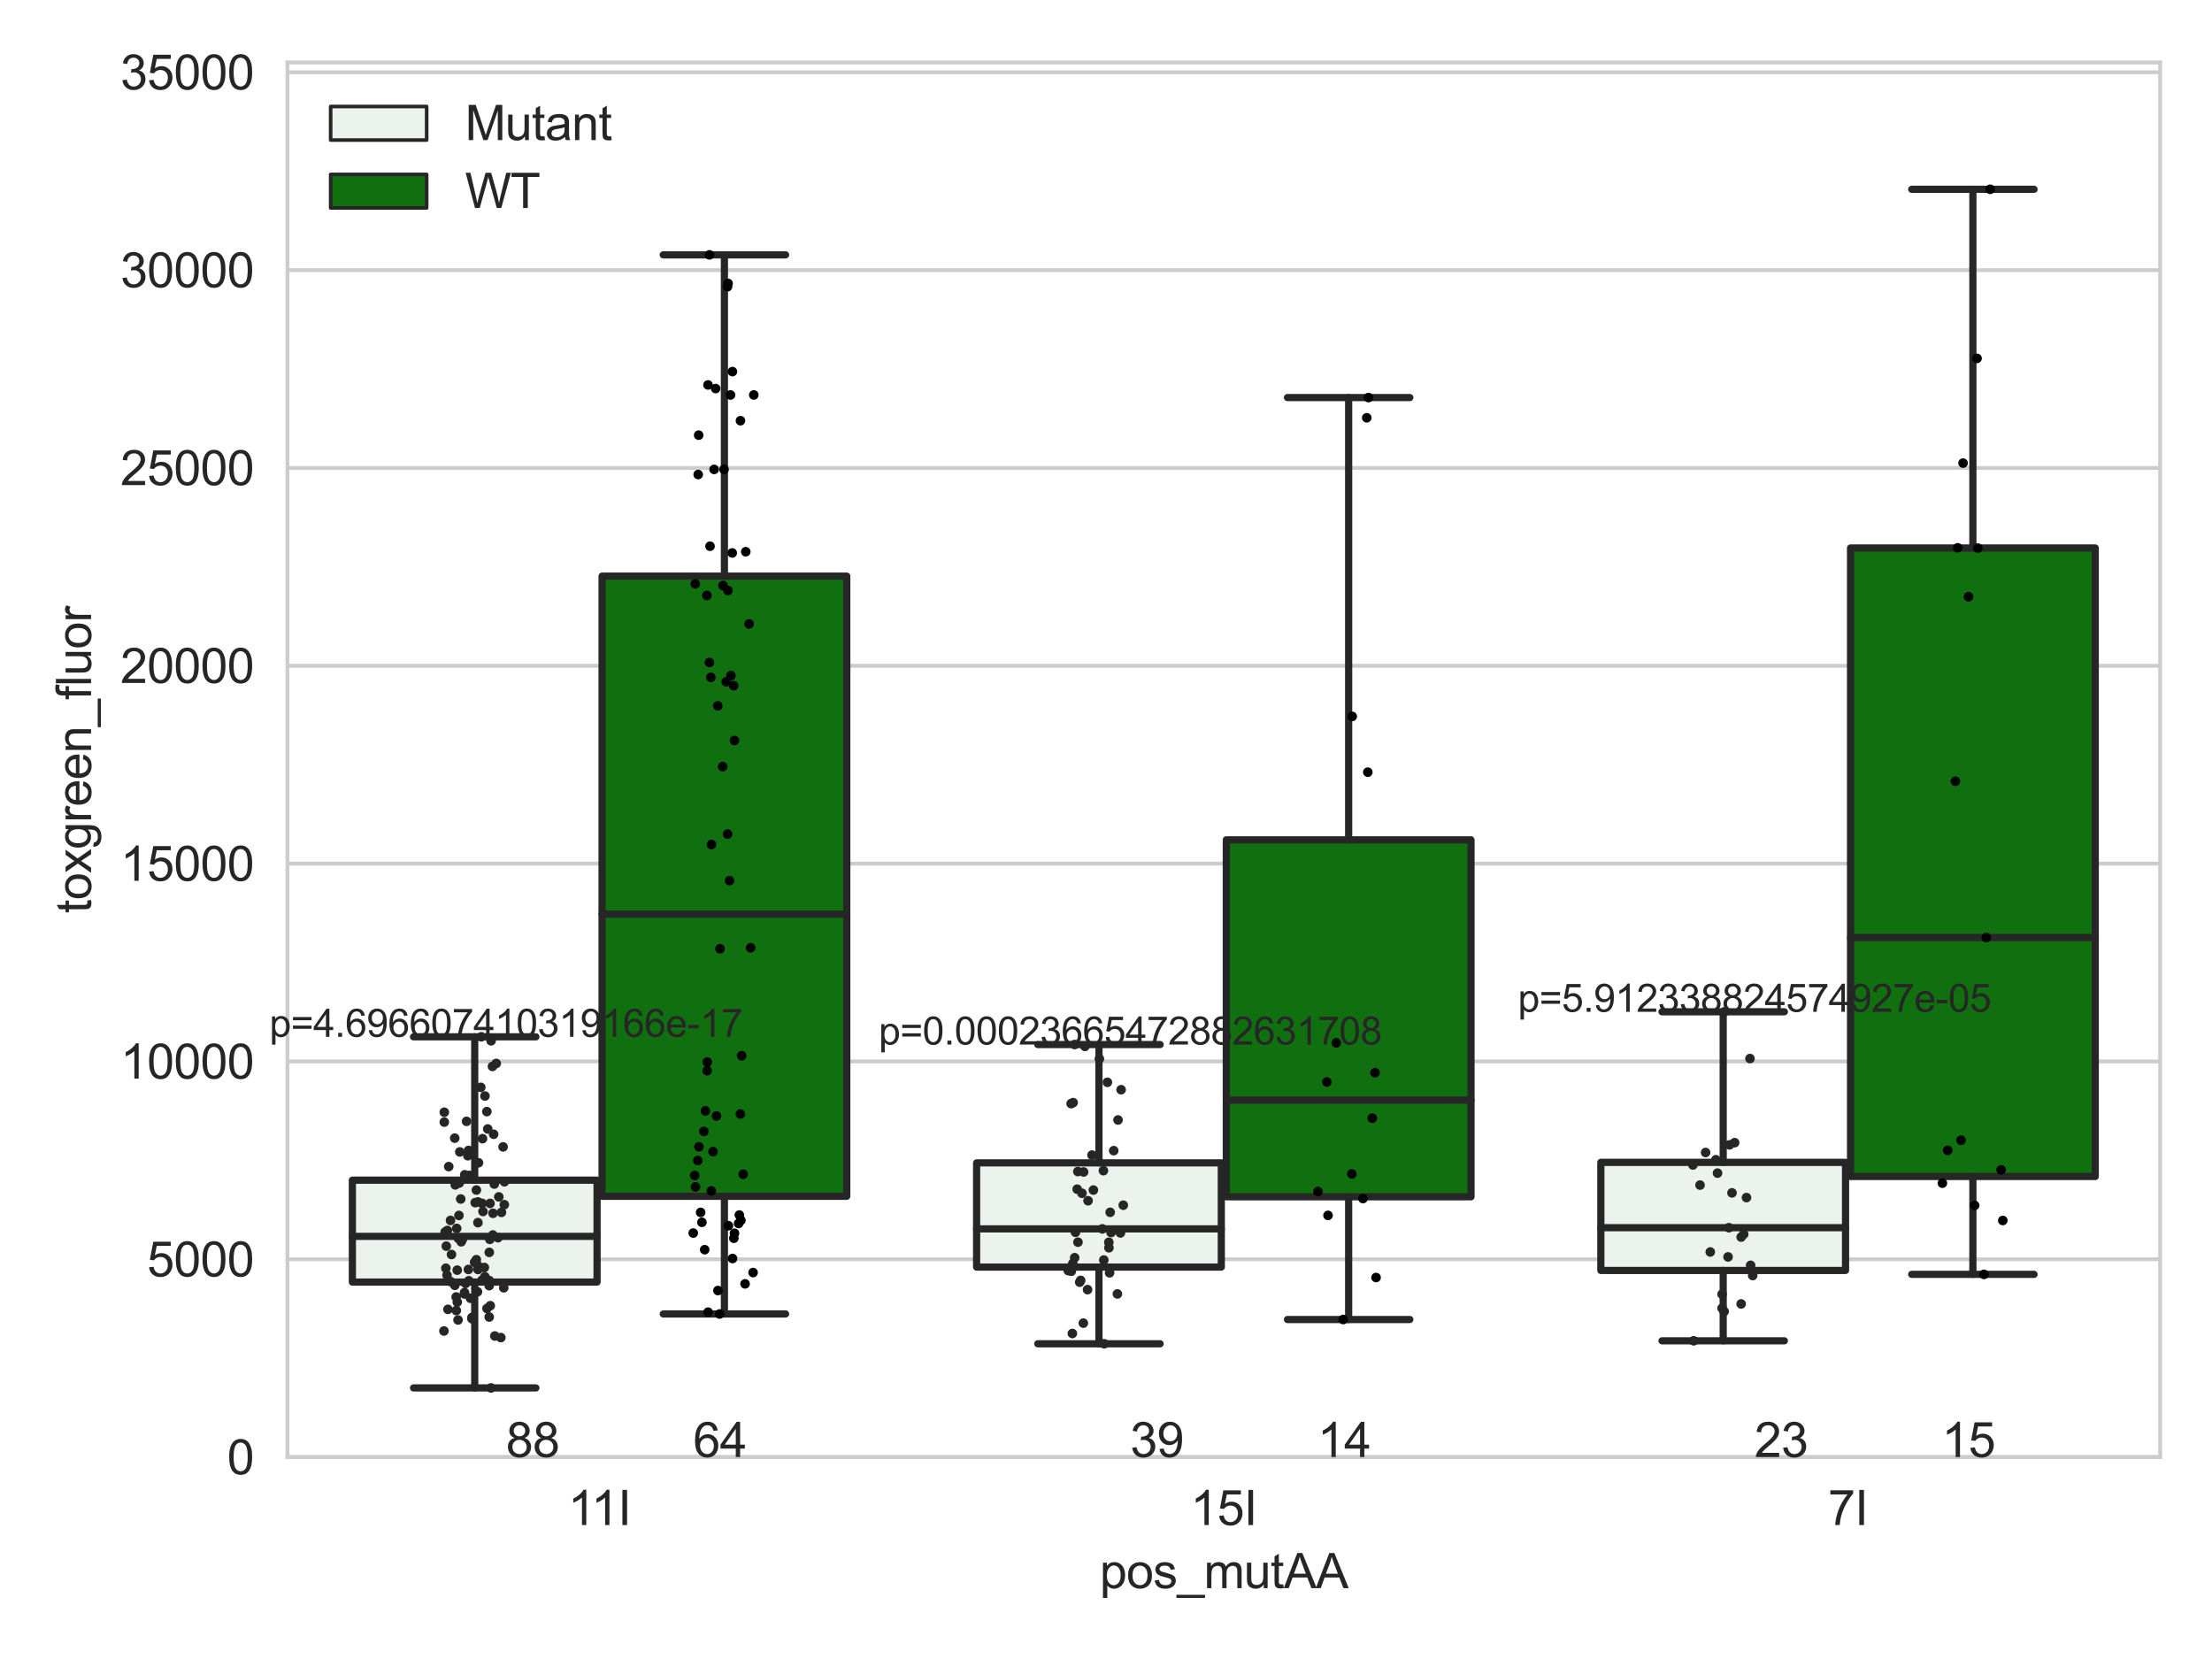 <?xml version="1.0" encoding="utf-8" standalone="no"?>
<!DOCTYPE svg PUBLIC "-//W3C//DTD SVG 1.1//EN"
  "http://www.w3.org/Graphics/SVG/1.1/DTD/svg11.dtd">
<svg xmlns:xlink="http://www.w3.org/1999/xlink" width="460.8pt" height="345.6pt" viewBox="0 0 460.8 345.6" xmlns="http://www.w3.org/2000/svg" version="1.1">
 <defs>
  <style type="text/css">*{stroke-linejoin: round; stroke-linecap: butt}</style>
 </defs>
 <g id="figure_1">
  <g id="patch_1">
   <path d="M 0 345.6 
L 460.8 345.6 
L 460.8 0 
L 0 0 
z
" style="fill: #ffffff"/>
  </g>
  <g id="axes_1">
   <g id="patch_2">
    <path d="M 59.881 303.539 
L 450 303.539 
L 450 13.023 
L 59.881 13.023 
z
" style="fill: #ffffff"/>
   </g>
   <g id="matplotlib.axis_1">
    <g id="xtick_1">
     <g id="text_1">
      <!-- 11I -->
      <g style="fill: #262626" transform="translate(118.32 317.697)scale(0.1 -0.1)">
       <defs>
        <path id="ArialMT-31" d="M 2384 0 
L 1822 0 
L 1822 3584 
Q 1619 3391 1289 3197 
Q 959 3003 697 2906 
L 697 3450 
Q 1169 3672 1522 3987 
Q 1875 4303 2022 4600 
L 2384 4600 
L 2384 0 
z
" transform="scale(0.016)"/>
        <path id="ArialMT-49" d="M 597 0 
L 597 4581 
L 1203 4581 
L 1203 0 
L 597 0 
z
" transform="scale(0.016)"/>
       </defs>
       <use xlink:href="#ArialMT-31"/>
       <use xlink:href="#ArialMT-31" x="48.24"/>
       <use xlink:href="#ArialMT-49" x="103.855"/>
      </g>
     </g>
    </g>
    <g id="xtick_2">
     <g id="text_2">
      <!-- 15I -->
      <g style="fill: #262626" transform="translate(247.991 317.697)scale(0.1 -0.1)">
       <defs>
        <path id="ArialMT-35" d="M 266 1200 
L 856 1250 
Q 922 819 1161 601 
Q 1400 384 1738 384 
Q 2144 384 2425 690 
Q 2706 997 2706 1503 
Q 2706 1984 2436 2262 
Q 2166 2541 1728 2541 
Q 1456 2541 1237 2417 
Q 1019 2294 894 2097 
L 366 2166 
L 809 4519 
L 3088 4519 
L 3088 3981 
L 1259 3981 
L 1013 2750 
Q 1425 3038 1878 3038 
Q 2478 3038 2890 2622 
Q 3303 2206 3303 1553 
Q 3303 931 2941 478 
Q 2500 -78 1738 -78 
Q 1113 -78 717 272 
Q 322 622 266 1200 
z
" transform="scale(0.016)"/>
       </defs>
       <use xlink:href="#ArialMT-31"/>
       <use xlink:href="#ArialMT-35" x="55.615"/>
       <use xlink:href="#ArialMT-49" x="111.23"/>
      </g>
     </g>
    </g>
    <g id="xtick_3">
     <g id="text_3">
      <!-- 7I -->
      <g style="fill: #262626" transform="translate(380.811 317.697)scale(0.1 -0.1)">
       <defs>
        <path id="ArialMT-37" d="M 303 3981 
L 303 4522 
L 3269 4522 
L 3269 4084 
Q 2831 3619 2401 2847 
Q 1972 2075 1738 1259 
Q 1569 684 1522 0 
L 944 0 
Q 953 541 1156 1306 
Q 1359 2072 1739 2783 
Q 2119 3494 2547 3981 
L 303 3981 
z
" transform="scale(0.016)"/>
       </defs>
       <use xlink:href="#ArialMT-37"/>
       <use xlink:href="#ArialMT-49" x="55.615"/>
      </g>
     </g>
    </g>
    <g id="text_4">
     <!-- pos_mutAA -->
     <g style="fill: #262626" transform="translate(229.095 330.842)scale(0.1 -0.1)">
      <defs>
       <path id="ArialMT-70" d="M 422 -1272 
L 422 3319 
L 934 3319 
L 934 2888 
Q 1116 3141 1344 3267 
Q 1572 3394 1897 3394 
Q 2322 3394 2647 3175 
Q 2972 2956 3137 2557 
Q 3303 2159 3303 1684 
Q 3303 1175 3120 767 
Q 2938 359 2589 142 
Q 2241 -75 1856 -75 
Q 1575 -75 1351 44 
Q 1128 163 984 344 
L 984 -1272 
L 422 -1272 
z
M 931 1641 
Q 931 1000 1190 694 
Q 1450 388 1819 388 
Q 2194 388 2461 705 
Q 2728 1022 2728 1688 
Q 2728 2322 2467 2637 
Q 2206 2953 1844 2953 
Q 1484 2953 1207 2617 
Q 931 2281 931 1641 
z
" transform="scale(0.016)"/>
       <path id="ArialMT-6f" d="M 213 1659 
Q 213 2581 725 3025 
Q 1153 3394 1769 3394 
Q 2453 3394 2887 2945 
Q 3322 2497 3322 1706 
Q 3322 1066 3130 698 
Q 2938 331 2570 128 
Q 2203 -75 1769 -75 
Q 1072 -75 642 372 
Q 213 819 213 1659 
z
M 791 1659 
Q 791 1022 1069 705 
Q 1347 388 1769 388 
Q 2188 388 2466 706 
Q 2744 1025 2744 1678 
Q 2744 2294 2464 2611 
Q 2184 2928 1769 2928 
Q 1347 2928 1069 2612 
Q 791 2297 791 1659 
z
" transform="scale(0.016)"/>
       <path id="ArialMT-73" d="M 197 991 
L 753 1078 
Q 800 744 1014 566 
Q 1228 388 1613 388 
Q 2000 388 2187 545 
Q 2375 703 2375 916 
Q 2375 1106 2209 1216 
Q 2094 1291 1634 1406 
Q 1016 1563 777 1677 
Q 538 1791 414 1992 
Q 291 2194 291 2438 
Q 291 2659 392 2848 
Q 494 3038 669 3163 
Q 800 3259 1026 3326 
Q 1253 3394 1513 3394 
Q 1903 3394 2198 3281 
Q 2494 3169 2634 2976 
Q 2775 2784 2828 2463 
L 2278 2388 
Q 2241 2644 2061 2787 
Q 1881 2931 1553 2931 
Q 1166 2931 1000 2803 
Q 834 2675 834 2503 
Q 834 2394 903 2306 
Q 972 2216 1119 2156 
Q 1203 2125 1616 2013 
Q 2213 1853 2448 1751 
Q 2684 1650 2818 1456 
Q 2953 1263 2953 975 
Q 2953 694 2789 445 
Q 2625 197 2315 61 
Q 2006 -75 1616 -75 
Q 969 -75 630 194 
Q 291 463 197 991 
z
" transform="scale(0.016)"/>
       <path id="ArialMT-5f" d="M -97 -1272 
L -97 -866 
L 3631 -866 
L 3631 -1272 
L -97 -1272 
z
" transform="scale(0.016)"/>
       <path id="ArialMT-6d" d="M 422 0 
L 422 3319 
L 925 3319 
L 925 2853 
Q 1081 3097 1340 3245 
Q 1600 3394 1931 3394 
Q 2300 3394 2536 3241 
Q 2772 3088 2869 2813 
Q 3263 3394 3894 3394 
Q 4388 3394 4653 3120 
Q 4919 2847 4919 2278 
L 4919 0 
L 4359 0 
L 4359 2091 
Q 4359 2428 4304 2576 
Q 4250 2725 4106 2815 
Q 3963 2906 3769 2906 
Q 3419 2906 3187 2673 
Q 2956 2441 2956 1928 
L 2956 0 
L 2394 0 
L 2394 2156 
Q 2394 2531 2256 2718 
Q 2119 2906 1806 2906 
Q 1569 2906 1367 2781 
Q 1166 2656 1075 2415 
Q 984 2175 984 1722 
L 984 0 
L 422 0 
z
" transform="scale(0.016)"/>
       <path id="ArialMT-75" d="M 2597 0 
L 2597 488 
Q 2209 -75 1544 -75 
Q 1250 -75 995 37 
Q 741 150 617 320 
Q 494 491 444 738 
Q 409 903 409 1263 
L 409 3319 
L 972 3319 
L 972 1478 
Q 972 1038 1006 884 
Q 1059 663 1231 536 
Q 1403 409 1656 409 
Q 1909 409 2131 539 
Q 2353 669 2445 892 
Q 2538 1116 2538 1541 
L 2538 3319 
L 3100 3319 
L 3100 0 
L 2597 0 
z
" transform="scale(0.016)"/>
       <path id="ArialMT-74" d="M 1650 503 
L 1731 6 
Q 1494 -44 1306 -44 
Q 1000 -44 831 53 
Q 663 150 594 308 
Q 525 466 525 972 
L 525 2881 
L 113 2881 
L 113 3319 
L 525 3319 
L 525 4141 
L 1084 4478 
L 1084 3319 
L 1650 3319 
L 1650 2881 
L 1084 2881 
L 1084 941 
Q 1084 700 1114 631 
Q 1144 563 1211 522 
Q 1278 481 1403 481 
Q 1497 481 1650 503 
z
" transform="scale(0.016)"/>
       <path id="ArialMT-41" d="M -9 0 
L 1750 4581 
L 2403 4581 
L 4278 0 
L 3588 0 
L 3053 1388 
L 1138 1388 
L 634 0 
L -9 0 
z
M 1313 1881 
L 2866 1881 
L 2388 3150 
Q 2169 3728 2063 4100 
Q 1975 3659 1816 3225 
L 1313 1881 
z
" transform="scale(0.016)"/>
      </defs>
      <use xlink:href="#ArialMT-70"/>
      <use xlink:href="#ArialMT-6f" x="55.615"/>
      <use xlink:href="#ArialMT-73" x="111.23"/>
      <use xlink:href="#ArialMT-5f" x="161.23"/>
      <use xlink:href="#ArialMT-6d" x="216.846"/>
      <use xlink:href="#ArialMT-75" x="300.146"/>
      <use xlink:href="#ArialMT-74" x="355.762"/>
      <use xlink:href="#ArialMT-41" x="383.545"/>
      <use xlink:href="#ArialMT-41" x="450.244"/>
     </g>
    </g>
   </g>
   <g id="matplotlib.axis_2">
    <g id="ytick_1">
     <g id="line2d_1">
      <path d="M 59.881 303.539 
L 450 303.539 
" clip-path="url(#pc1963adce8)" style="fill: none; stroke: #cccccc; stroke-width: 0.8; stroke-linecap: round"/>
     </g>
     <g id="text_5">
      <!-- 0 -->
      <g style="fill: #262626" transform="translate(47.32 307.118)scale(0.1 -0.1)">
       <defs>
        <path id="ArialMT-30" d="M 266 2259 
Q 266 3072 433 3567 
Q 600 4063 929 4331 
Q 1259 4600 1759 4600 
Q 2128 4600 2406 4451 
Q 2684 4303 2865 4023 
Q 3047 3744 3150 3342 
Q 3253 2941 3253 2259 
Q 3253 1453 3087 958 
Q 2922 463 2592 192 
Q 2263 -78 1759 -78 
Q 1097 -78 719 397 
Q 266 969 266 2259 
z
M 844 2259 
Q 844 1131 1108 757 
Q 1372 384 1759 384 
Q 2147 384 2411 759 
Q 2675 1134 2675 2259 
Q 2675 3391 2411 3762 
Q 2147 4134 1753 4134 
Q 1366 4134 1134 3806 
Q 844 3388 844 2259 
z
" transform="scale(0.016)"/>
       </defs>
       <use xlink:href="#ArialMT-30"/>
      </g>
     </g>
    </g>
    <g id="ytick_2">
     <g id="line2d_2">
      <path d="M 59.881 262.328 
L 450 262.328 
" clip-path="url(#pc1963adce8)" style="fill: none; stroke: #cccccc; stroke-width: 0.8; stroke-linecap: round"/>
     </g>
     <g id="text_6">
      <!-- 5000 -->
      <g style="fill: #262626" transform="translate(30.637 265.906)scale(0.1 -0.1)">
       <use xlink:href="#ArialMT-35"/>
       <use xlink:href="#ArialMT-30" x="55.615"/>
       <use xlink:href="#ArialMT-30" x="111.23"/>
       <use xlink:href="#ArialMT-30" x="166.846"/>
      </g>
     </g>
    </g>
    <g id="ytick_3">
     <g id="line2d_3">
      <path d="M 59.881 221.116 
L 450 221.116 
" clip-path="url(#pc1963adce8)" style="fill: none; stroke: #cccccc; stroke-width: 0.8; stroke-linecap: round"/>
     </g>
     <g id="text_7">
      <!-- 10000 -->
      <g style="fill: #262626" transform="translate(25.077 224.695)scale(0.1 -0.1)">
       <use xlink:href="#ArialMT-31"/>
       <use xlink:href="#ArialMT-30" x="55.615"/>
       <use xlink:href="#ArialMT-30" x="111.23"/>
       <use xlink:href="#ArialMT-30" x="166.846"/>
       <use xlink:href="#ArialMT-30" x="222.461"/>
      </g>
     </g>
    </g>
    <g id="ytick_4">
     <g id="line2d_4">
      <path d="M 59.881 179.905 
L 450 179.905 
" clip-path="url(#pc1963adce8)" style="fill: none; stroke: #cccccc; stroke-width: 0.8; stroke-linecap: round"/>
     </g>
     <g id="text_8">
      <!-- 15000 -->
      <g style="fill: #262626" transform="translate(25.077 183.484)scale(0.1 -0.1)">
       <use xlink:href="#ArialMT-31"/>
       <use xlink:href="#ArialMT-35" x="55.615"/>
       <use xlink:href="#ArialMT-30" x="111.23"/>
       <use xlink:href="#ArialMT-30" x="166.846"/>
       <use xlink:href="#ArialMT-30" x="222.461"/>
      </g>
     </g>
    </g>
    <g id="ytick_5">
     <g id="line2d_5">
      <path d="M 59.881 138.694 
L 450 138.694 
" clip-path="url(#pc1963adce8)" style="fill: none; stroke: #cccccc; stroke-width: 0.8; stroke-linecap: round"/>
     </g>
     <g id="text_9">
      <!-- 20000 -->
      <g style="fill: #262626" transform="translate(25.077 142.273)scale(0.1 -0.1)">
       <defs>
        <path id="ArialMT-32" d="M 3222 541 
L 3222 0 
L 194 0 
Q 188 203 259 391 
Q 375 700 629 1000 
Q 884 1300 1366 1694 
Q 2113 2306 2375 2664 
Q 2638 3022 2638 3341 
Q 2638 3675 2398 3904 
Q 2159 4134 1775 4134 
Q 1369 4134 1125 3890 
Q 881 3647 878 3216 
L 300 3275 
Q 359 3922 746 4261 
Q 1134 4600 1788 4600 
Q 2447 4600 2831 4234 
Q 3216 3869 3216 3328 
Q 3216 3053 3103 2787 
Q 2991 2522 2730 2228 
Q 2469 1934 1863 1422 
Q 1356 997 1212 845 
Q 1069 694 975 541 
L 3222 541 
z
" transform="scale(0.016)"/>
       </defs>
       <use xlink:href="#ArialMT-32"/>
       <use xlink:href="#ArialMT-30" x="55.615"/>
       <use xlink:href="#ArialMT-30" x="111.23"/>
       <use xlink:href="#ArialMT-30" x="166.846"/>
       <use xlink:href="#ArialMT-30" x="222.461"/>
      </g>
     </g>
    </g>
    <g id="ytick_6">
     <g id="line2d_6">
      <path d="M 59.881 97.483 
L 450 97.483 
" clip-path="url(#pc1963adce8)" style="fill: none; stroke: #cccccc; stroke-width: 0.8; stroke-linecap: round"/>
     </g>
     <g id="text_10">
      <!-- 25000 -->
      <g style="fill: #262626" transform="translate(25.077 101.062)scale(0.1 -0.1)">
       <use xlink:href="#ArialMT-32"/>
       <use xlink:href="#ArialMT-35" x="55.615"/>
       <use xlink:href="#ArialMT-30" x="111.23"/>
       <use xlink:href="#ArialMT-30" x="166.846"/>
       <use xlink:href="#ArialMT-30" x="222.461"/>
      </g>
     </g>
    </g>
    <g id="ytick_7">
     <g id="line2d_7">
      <path d="M 59.881 56.272 
L 450 56.272 
" clip-path="url(#pc1963adce8)" style="fill: none; stroke: #cccccc; stroke-width: 0.8; stroke-linecap: round"/>
     </g>
     <g id="text_11">
      <!-- 30000 -->
      <g style="fill: #262626" transform="translate(25.077 59.851)scale(0.1 -0.1)">
       <defs>
        <path id="ArialMT-33" d="M 269 1209 
L 831 1284 
Q 928 806 1161 595 
Q 1394 384 1728 384 
Q 2125 384 2398 659 
Q 2672 934 2672 1341 
Q 2672 1728 2419 1979 
Q 2166 2231 1775 2231 
Q 1616 2231 1378 2169 
L 1441 2663 
Q 1497 2656 1531 2656 
Q 1891 2656 2178 2843 
Q 2466 3031 2466 3422 
Q 2466 3731 2256 3934 
Q 2047 4138 1716 4138 
Q 1388 4138 1169 3931 
Q 950 3725 888 3313 
L 325 3413 
Q 428 3978 793 4289 
Q 1159 4600 1703 4600 
Q 2078 4600 2393 4439 
Q 2709 4278 2876 4000 
Q 3044 3722 3044 3409 
Q 3044 3113 2884 2869 
Q 2725 2625 2413 2481 
Q 2819 2388 3044 2092 
Q 3269 1797 3269 1353 
Q 3269 753 2831 336 
Q 2394 -81 1725 -81 
Q 1122 -81 723 278 
Q 325 638 269 1209 
z
" transform="scale(0.016)"/>
       </defs>
       <use xlink:href="#ArialMT-33"/>
       <use xlink:href="#ArialMT-30" x="55.615"/>
       <use xlink:href="#ArialMT-30" x="111.23"/>
       <use xlink:href="#ArialMT-30" x="166.846"/>
       <use xlink:href="#ArialMT-30" x="222.461"/>
      </g>
     </g>
    </g>
    <g id="ytick_8">
     <g id="line2d_8">
      <path d="M 59.881 15.061 
L 450 15.061 
" clip-path="url(#pc1963adce8)" style="fill: none; stroke: #cccccc; stroke-width: 0.8; stroke-linecap: round"/>
     </g>
     <g id="text_12">
      <!-- 35000 -->
      <g style="fill: #262626" transform="translate(25.077 18.639)scale(0.1 -0.1)">
       <use xlink:href="#ArialMT-33"/>
       <use xlink:href="#ArialMT-35" x="55.615"/>
       <use xlink:href="#ArialMT-30" x="111.23"/>
       <use xlink:href="#ArialMT-30" x="166.846"/>
       <use xlink:href="#ArialMT-30" x="222.461"/>
      </g>
     </g>
    </g>
    <g id="text_13">
     <!-- toxgreen_fluor -->
     <g style="fill: #262626" transform="translate(18.972 190.243)rotate(-90)scale(0.1 -0.1)">
      <defs>
       <path id="ArialMT-78" d="M 47 0 
L 1259 1725 
L 138 3319 
L 841 3319 
L 1350 2541 
Q 1494 2319 1581 2169 
Q 1719 2375 1834 2534 
L 2394 3319 
L 3066 3319 
L 1919 1756 
L 3153 0 
L 2463 0 
L 1781 1031 
L 1600 1309 
L 728 0 
L 47 0 
z
" transform="scale(0.016)"/>
       <path id="ArialMT-67" d="M 319 -275 
L 866 -356 
Q 900 -609 1056 -725 
Q 1266 -881 1628 -881 
Q 2019 -881 2231 -725 
Q 2444 -569 2519 -288 
Q 2563 -116 2559 434 
Q 2191 0 1641 0 
Q 956 0 581 494 
Q 206 988 206 1678 
Q 206 2153 378 2554 
Q 550 2956 876 3175 
Q 1203 3394 1644 3394 
Q 2231 3394 2613 2919 
L 2613 3319 
L 3131 3319 
L 3131 450 
Q 3131 -325 2973 -648 
Q 2816 -972 2473 -1159 
Q 2131 -1347 1631 -1347 
Q 1038 -1347 672 -1080 
Q 306 -813 319 -275 
z
M 784 1719 
Q 784 1066 1043 766 
Q 1303 466 1694 466 
Q 2081 466 2343 764 
Q 2606 1063 2606 1700 
Q 2606 2309 2336 2618 
Q 2066 2928 1684 2928 
Q 1309 2928 1046 2623 
Q 784 2319 784 1719 
z
" transform="scale(0.016)"/>
       <path id="ArialMT-72" d="M 416 0 
L 416 3319 
L 922 3319 
L 922 2816 
Q 1116 3169 1280 3281 
Q 1444 3394 1641 3394 
Q 1925 3394 2219 3213 
L 2025 2691 
Q 1819 2813 1613 2813 
Q 1428 2813 1281 2702 
Q 1134 2591 1072 2394 
Q 978 2094 978 1738 
L 978 0 
L 416 0 
z
" transform="scale(0.016)"/>
       <path id="ArialMT-65" d="M 2694 1069 
L 3275 997 
Q 3138 488 2766 206 
Q 2394 -75 1816 -75 
Q 1088 -75 661 373 
Q 234 822 234 1631 
Q 234 2469 665 2931 
Q 1097 3394 1784 3394 
Q 2450 3394 2872 2941 
Q 3294 2488 3294 1666 
Q 3294 1616 3291 1516 
L 816 1516 
Q 847 969 1125 678 
Q 1403 388 1819 388 
Q 2128 388 2347 550 
Q 2566 713 2694 1069 
z
M 847 1978 
L 2700 1978 
Q 2663 2397 2488 2606 
Q 2219 2931 1791 2931 
Q 1403 2931 1139 2672 
Q 875 2413 847 1978 
z
" transform="scale(0.016)"/>
       <path id="ArialMT-6e" d="M 422 0 
L 422 3319 
L 928 3319 
L 928 2847 
Q 1294 3394 1984 3394 
Q 2284 3394 2536 3286 
Q 2788 3178 2913 3003 
Q 3038 2828 3088 2588 
Q 3119 2431 3119 2041 
L 3119 0 
L 2556 0 
L 2556 2019 
Q 2556 2363 2490 2533 
Q 2425 2703 2258 2804 
Q 2091 2906 1866 2906 
Q 1506 2906 1245 2678 
Q 984 2450 984 1813 
L 984 0 
L 422 0 
z
" transform="scale(0.016)"/>
       <path id="ArialMT-66" d="M 556 0 
L 556 2881 
L 59 2881 
L 59 3319 
L 556 3319 
L 556 3672 
Q 556 4006 616 4169 
Q 697 4388 901 4523 
Q 1106 4659 1475 4659 
Q 1713 4659 2000 4603 
L 1916 4113 
Q 1741 4144 1584 4144 
Q 1328 4144 1222 4034 
Q 1116 3925 1116 3625 
L 1116 3319 
L 1763 3319 
L 1763 2881 
L 1116 2881 
L 1116 0 
L 556 0 
z
" transform="scale(0.016)"/>
       <path id="ArialMT-6c" d="M 409 0 
L 409 4581 
L 972 4581 
L 972 0 
L 409 0 
z
" transform="scale(0.016)"/>
      </defs>
      <use xlink:href="#ArialMT-74"/>
      <use xlink:href="#ArialMT-6f" x="27.783"/>
      <use xlink:href="#ArialMT-78" x="83.398"/>
      <use xlink:href="#ArialMT-67" x="133.398"/>
      <use xlink:href="#ArialMT-72" x="189.014"/>
      <use xlink:href="#ArialMT-65" x="222.314"/>
      <use xlink:href="#ArialMT-65" x="277.93"/>
      <use xlink:href="#ArialMT-6e" x="333.545"/>
      <use xlink:href="#ArialMT-5f" x="389.16"/>
      <use xlink:href="#ArialMT-66" x="444.775"/>
      <use xlink:href="#ArialMT-6c" x="472.559"/>
      <use xlink:href="#ArialMT-75" x="494.775"/>
      <use xlink:href="#ArialMT-6f" x="550.391"/>
      <use xlink:href="#ArialMT-72" x="606.006"/>
     </g>
    </g>
   </g>
   <g id="patch_3">
    <path d="M 73.405 267.076 
L 124.381 267.076 
L 124.381 245.852 
L 73.405 245.852 
L 73.405 267.076 
z
" clip-path="url(#pc1963adce8)" style="fill: #ecf2ec; stroke: #262626; stroke-width: 1.5; stroke-linejoin: miter"/>
   </g>
   <g id="patch_4">
    <path d="M 125.421 249.207 
L 176.397 249.207 
L 176.397 120.022 
L 125.421 120.022 
L 125.421 249.207 
z
" clip-path="url(#pc1963adce8)" style="fill: #107010; stroke: #262626; stroke-width: 1.5; stroke-linejoin: miter"/>
   </g>
   <g id="patch_5">
    <path d="M 203.445 263.955 
L 254.42 263.955 
L 254.42 242.247 
L 203.445 242.247 
L 203.445 263.955 
z
" clip-path="url(#pc1963adce8)" style="fill: #ecf2ec; stroke: #262626; stroke-width: 1.5; stroke-linejoin: miter"/>
   </g>
   <g id="patch_6">
    <path d="M 255.461 249.316 
L 306.436 249.316 
L 306.436 174.952 
L 255.461 174.952 
L 255.461 249.316 
z
" clip-path="url(#pc1963adce8)" style="fill: #107010; stroke: #262626; stroke-width: 1.5; stroke-linejoin: miter"/>
   </g>
   <g id="patch_7">
    <path d="M 333.485 264.654 
L 384.46 264.654 
L 384.46 242.142 
L 333.485 242.142 
L 333.485 264.654 
z
" clip-path="url(#pc1963adce8)" style="fill: #ecf2ec; stroke: #262626; stroke-width: 1.5; stroke-linejoin: miter"/>
   </g>
   <g id="patch_8">
    <path d="M 385.5 245.089 
L 436.476 245.089 
L 436.476 114.153 
L 385.5 114.153 
L 385.5 245.089 
z
" clip-path="url(#pc1963adce8)" style="fill: #107010; stroke: #262626; stroke-width: 1.5; stroke-linejoin: miter"/>
   </g>
   <g id="patch_9">
    <path d="M 124.901 303.539 
L 124.901 303.539 
L 124.901 303.539 
L 124.901 303.539 
z
" clip-path="url(#pc1963adce8)" style="fill: #ecf2ec; stroke: #262626; stroke-width: 0.75; stroke-linejoin: miter"/>
   </g>
   <g id="patch_10">
    <path d="M 124.901 303.539 
L 124.901 303.539 
L 124.901 303.539 
L 124.901 303.539 
z
" clip-path="url(#pc1963adce8)" style="fill: #107010; stroke: #262626; stroke-width: 0.75; stroke-linejoin: miter"/>
   </g>
   <g id="PathCollection_1"/>
   <g id="PathCollection_2"/>
   <g id="line2d_9">
    <path d="M 98.893 267.076 
L 98.893 289.129 
" clip-path="url(#pc1963adce8)" style="fill: none; stroke: #262626; stroke-width: 1.5; stroke-linecap: round"/>
   </g>
   <g id="line2d_10">
    <path d="M 98.893 245.852 
L 98.893 215.989 
" clip-path="url(#pc1963adce8)" style="fill: none; stroke: #262626; stroke-width: 1.5; stroke-linecap: round"/>
   </g>
   <g id="line2d_11">
    <path d="M 86.149 289.129 
L 111.637 289.129 
" clip-path="url(#pc1963adce8)" style="fill: none; stroke: #262626; stroke-width: 1.5; stroke-linecap: round"/>
   </g>
   <g id="line2d_12">
    <path d="M 86.149 215.989 
L 111.637 215.989 
" clip-path="url(#pc1963adce8)" style="fill: none; stroke: #262626; stroke-width: 1.5; stroke-linecap: round"/>
   </g>
   <g id="line2d_13"/>
   <g id="line2d_14">
    <path d="M 150.909 249.207 
L 150.909 273.724 
" clip-path="url(#pc1963adce8)" style="fill: none; stroke: #262626; stroke-width: 1.5; stroke-linecap: round"/>
   </g>
   <g id="line2d_15">
    <path d="M 150.909 120.022 
L 150.909 53.091 
" clip-path="url(#pc1963adce8)" style="fill: none; stroke: #262626; stroke-width: 1.5; stroke-linecap: round"/>
   </g>
   <g id="line2d_16">
    <path d="M 138.165 273.724 
L 163.653 273.724 
" clip-path="url(#pc1963adce8)" style="fill: none; stroke: #262626; stroke-width: 1.5; stroke-linecap: round"/>
   </g>
   <g id="line2d_17">
    <path d="M 138.165 53.091 
L 163.653 53.091 
" clip-path="url(#pc1963adce8)" style="fill: none; stroke: #262626; stroke-width: 1.5; stroke-linecap: round"/>
   </g>
   <g id="line2d_18"/>
   <g id="line2d_19">
    <path d="M 228.933 263.955 
L 228.933 279.932 
" clip-path="url(#pc1963adce8)" style="fill: none; stroke: #262626; stroke-width: 1.5; stroke-linecap: round"/>
   </g>
   <g id="line2d_20">
    <path d="M 228.933 242.247 
L 228.933 217.596 
" clip-path="url(#pc1963adce8)" style="fill: none; stroke: #262626; stroke-width: 1.5; stroke-linecap: round"/>
   </g>
   <g id="line2d_21">
    <path d="M 216.189 279.932 
L 241.677 279.932 
" clip-path="url(#pc1963adce8)" style="fill: none; stroke: #262626; stroke-width: 1.5; stroke-linecap: round"/>
   </g>
   <g id="line2d_22">
    <path d="M 216.189 217.596 
L 241.677 217.596 
" clip-path="url(#pc1963adce8)" style="fill: none; stroke: #262626; stroke-width: 1.5; stroke-linecap: round"/>
   </g>
   <g id="line2d_23"/>
   <g id="line2d_24">
    <path d="M 280.949 249.316 
L 280.949 274.877 
" clip-path="url(#pc1963adce8)" style="fill: none; stroke: #262626; stroke-width: 1.5; stroke-linecap: round"/>
   </g>
   <g id="line2d_25">
    <path d="M 280.949 174.952 
L 280.949 82.819 
" clip-path="url(#pc1963adce8)" style="fill: none; stroke: #262626; stroke-width: 1.5; stroke-linecap: round"/>
   </g>
   <g id="line2d_26">
    <path d="M 268.205 274.877 
L 293.692 274.877 
" clip-path="url(#pc1963adce8)" style="fill: none; stroke: #262626; stroke-width: 1.5; stroke-linecap: round"/>
   </g>
   <g id="line2d_27">
    <path d="M 268.205 82.819 
L 293.692 82.819 
" clip-path="url(#pc1963adce8)" style="fill: none; stroke: #262626; stroke-width: 1.5; stroke-linecap: round"/>
   </g>
   <g id="line2d_28"/>
   <g id="line2d_29">
    <path d="M 358.972 264.654 
L 358.972 279.314 
" clip-path="url(#pc1963adce8)" style="fill: none; stroke: #262626; stroke-width: 1.5; stroke-linecap: round"/>
   </g>
   <g id="line2d_30">
    <path d="M 358.972 242.142 
L 358.972 210.775 
" clip-path="url(#pc1963adce8)" style="fill: none; stroke: #262626; stroke-width: 1.5; stroke-linecap: round"/>
   </g>
   <g id="line2d_31">
    <path d="M 346.228 279.314 
L 371.716 279.314 
" clip-path="url(#pc1963adce8)" style="fill: none; stroke: #262626; stroke-width: 1.5; stroke-linecap: round"/>
   </g>
   <g id="line2d_32">
    <path d="M 346.228 210.775 
L 371.716 210.775 
" clip-path="url(#pc1963adce8)" style="fill: none; stroke: #262626; stroke-width: 1.5; stroke-linecap: round"/>
   </g>
   <g id="line2d_33"/>
   <g id="line2d_34">
    <path d="M 410.988 245.089 
L 410.988 265.472 
" clip-path="url(#pc1963adce8)" style="fill: none; stroke: #262626; stroke-width: 1.5; stroke-linecap: round"/>
   </g>
   <g id="line2d_35">
    <path d="M 410.988 114.153 
L 410.988 39.434 
" clip-path="url(#pc1963adce8)" style="fill: none; stroke: #262626; stroke-width: 1.5; stroke-linecap: round"/>
   </g>
   <g id="line2d_36">
    <path d="M 398.244 265.472 
L 423.732 265.472 
" clip-path="url(#pc1963adce8)" style="fill: none; stroke: #262626; stroke-width: 1.5; stroke-linecap: round"/>
   </g>
   <g id="line2d_37">
    <path d="M 398.244 39.434 
L 423.732 39.434 
" clip-path="url(#pc1963adce8)" style="fill: none; stroke: #262626; stroke-width: 1.5; stroke-linecap: round"/>
   </g>
   <g id="line2d_38"/>
   <g id="line2d_39">
    <path d="M 73.405 257.552 
L 124.381 257.552 
" clip-path="url(#pc1963adce8)" style="fill: none; stroke: #262626; stroke-width: 1.5; stroke-linecap: round"/>
   </g>
   <g id="line2d_40">
    <path d="M 125.421 190.448 
L 176.397 190.448 
" clip-path="url(#pc1963adce8)" style="fill: none; stroke: #262626; stroke-width: 1.5; stroke-linecap: round"/>
   </g>
   <g id="line2d_41">
    <path d="M 203.445 256.001 
L 254.42 256.001 
" clip-path="url(#pc1963adce8)" style="fill: none; stroke: #262626; stroke-width: 1.5; stroke-linecap: round"/>
   </g>
   <g id="line2d_42">
    <path d="M 255.461 229.166 
L 306.436 229.166 
" clip-path="url(#pc1963adce8)" style="fill: none; stroke: #262626; stroke-width: 1.5; stroke-linecap: round"/>
   </g>
   <g id="line2d_43">
    <path d="M 333.485 255.751 
L 384.46 255.751 
" clip-path="url(#pc1963adce8)" style="fill: none; stroke: #262626; stroke-width: 1.5; stroke-linecap: round"/>
   </g>
   <g id="line2d_44">
    <path d="M 385.5 195.313 
L 436.476 195.313 
" clip-path="url(#pc1963adce8)" style="fill: none; stroke: #262626; stroke-width: 1.5; stroke-linecap: round"/>
   </g>
   <g id="patch_11">
    <path d="M 59.881 303.539 
L 59.881 13.023 
" style="fill: none; stroke: #cccccc; stroke-width: 0.8; stroke-linejoin: miter; stroke-linecap: square"/>
   </g>
   <g id="patch_12">
    <path d="M 450 303.539 
L 450 13.023 
" style="fill: none; stroke: #cccccc; stroke-width: 0.8; stroke-linejoin: miter; stroke-linecap: square"/>
   </g>
   <g id="patch_13">
    <path d="M 59.881 303.539 
L 450 303.539 
" style="fill: none; stroke: #cccccc; stroke-width: 0.8; stroke-linejoin: miter; stroke-linecap: square"/>
   </g>
   <g id="patch_14">
    <path d="M 59.881 13.023 
L 450 13.023 
" style="fill: none; stroke: #cccccc; stroke-width: 0.8; stroke-linejoin: miter; stroke-linecap: square"/>
   </g>
   <g id="PathCollection_3">
    <defs>
     <path id="C0_0_1222c4593c" d="M 0 1 
C 0.265 1 0.52 0.895 0.707 0.707 
C 0.895 0.52 1 0.265 1 -0 
C 1 -0.265 0.895 -0.52 0.707 -0.707 
C 0.52 -0.895 0.265 -1 0 -1 
C -0.265 -1 -0.52 -0.895 -0.707 -0.707 
C -0.895 -0.52 -1 -0.265 -1 0 
C -1 0.265 -0.895 0.52 -0.707 0.707 
C -0.52 0.895 -0.265 1 0 1 
z
"/>
    </defs>
    <g clip-path="url(#pc1963adce8)">
     <use xlink:href="#C0_0_1222c4593c" x="92.485" y="277.271" style="fill: #262626"/>
    </g>
    <g clip-path="url(#pc1963adce8)">
     <use xlink:href="#C0_0_1222c4593c" x="104.94" y="268.265" style="fill: #262626"/>
    </g>
    <g clip-path="url(#pc1963adce8)">
     <use xlink:href="#C0_0_1222c4593c" x="101.025" y="228.32" style="fill: #262626"/>
    </g>
    <g clip-path="url(#pc1963adce8)">
     <use xlink:href="#C0_0_1222c4593c" x="93.479" y="243.028" style="fill: #262626"/>
    </g>
    <g clip-path="url(#pc1963adce8)">
     <use xlink:href="#C0_0_1222c4593c" x="99.233" y="262.415" style="fill: #262626"/>
    </g>
    <g clip-path="url(#pc1963adce8)">
     <use xlink:href="#C0_0_1222c4593c" x="92.555" y="231.698" style="fill: #262626"/>
    </g>
    <g clip-path="url(#pc1963adce8)">
     <use xlink:href="#C0_0_1222c4593c" x="102.59" y="222.153" style="fill: #262626"/>
    </g>
    <g clip-path="url(#pc1963adce8)">
     <use xlink:href="#C0_0_1222c4593c" x="100.257" y="215.989" style="fill: #262626"/>
    </g>
    <g clip-path="url(#pc1963adce8)">
     <use xlink:href="#C0_0_1222c4593c" x="95.675" y="246.442" style="fill: #262626"/>
    </g>
    <g clip-path="url(#pc1963adce8)">
     <use xlink:href="#C0_0_1222c4593c" x="99.241" y="247.904" style="fill: #262626"/>
    </g>
    <g clip-path="url(#pc1963adce8)">
     <use xlink:href="#C0_0_1222c4593c" x="100.157" y="226.514" style="fill: #262626"/>
    </g>
    <g clip-path="url(#pc1963adce8)">
     <use xlink:href="#C0_0_1222c4593c" x="100.619" y="252.376" style="fill: #262626"/>
    </g>
    <g clip-path="url(#pc1963adce8)">
     <use xlink:href="#C0_0_1222c4593c" x="105.057" y="250.956" style="fill: #262626"/>
    </g>
    <g clip-path="url(#pc1963adce8)">
     <use xlink:href="#C0_0_1222c4593c" x="100.436" y="250.685" style="fill: #262626"/>
    </g>
    <g clip-path="url(#pc1963adce8)">
     <use xlink:href="#C0_0_1222c4593c" x="95.416" y="274.977" style="fill: #262626"/>
    </g>
    <g clip-path="url(#pc1963adce8)">
     <use xlink:href="#C0_0_1222c4593c" x="94.731" y="237.097" style="fill: #262626"/>
    </g>
    <g clip-path="url(#pc1963adce8)">
     <use xlink:href="#C0_0_1222c4593c" x="97.191" y="233.598" style="fill: #262626"/>
    </g>
    <g clip-path="url(#pc1963adce8)">
     <use xlink:href="#C0_0_1222c4593c" x="102.705" y="252.749" style="fill: #262626"/>
    </g>
    <g clip-path="url(#pc1963adce8)">
     <use xlink:href="#C0_0_1222c4593c" x="95.606" y="253.203" style="fill: #262626"/>
    </g>
    <g clip-path="url(#pc1963adce8)">
     <use xlink:href="#C0_0_1222c4593c" x="102.834" y="236.284" style="fill: #262626"/>
    </g>
    <g clip-path="url(#pc1963adce8)">
     <use xlink:href="#C0_0_1222c4593c" x="98.336" y="274.444" style="fill: #262626"/>
    </g>
    <g clip-path="url(#pc1963adce8)">
     <use xlink:href="#C0_0_1222c4593c" x="92.731" y="256.651" style="fill: #262626"/>
    </g>
    <g clip-path="url(#pc1963adce8)">
     <use xlink:href="#C0_0_1222c4593c" x="97.661" y="266.806" style="fill: #262626"/>
    </g>
    <g clip-path="url(#pc1963adce8)">
     <use xlink:href="#C0_0_1222c4593c" x="99.679" y="242.229" style="fill: #262626"/>
    </g>
    <g clip-path="url(#pc1963adce8)">
     <use xlink:href="#C0_0_1222c4593c" x="92.881" y="264.194" style="fill: #262626"/>
    </g>
    <g clip-path="url(#pc1963adce8)">
     <use xlink:href="#C0_0_1222c4593c" x="96.772" y="269.27" style="fill: #262626"/>
    </g>
    <g clip-path="url(#pc1963adce8)">
     <use xlink:href="#C0_0_1222c4593c" x="95.261" y="271.258" style="fill: #262626"/>
    </g>
    <g clip-path="url(#pc1963adce8)">
     <use xlink:href="#C0_0_1222c4593c" x="101.423" y="231.565" style="fill: #262626"/>
    </g>
    <g clip-path="url(#pc1963adce8)">
     <use xlink:href="#C0_0_1222c4593c" x="96.081" y="258.685" style="fill: #262626"/>
    </g>
    <g clip-path="url(#pc1963adce8)">
     <use xlink:href="#C0_0_1222c4593c" x="96.315" y="258.186" style="fill: #262626"/>
    </g>
    <g clip-path="url(#pc1963adce8)">
     <use xlink:href="#C0_0_1222c4593c" x="97.469" y="240.759" style="fill: #262626"/>
    </g>
    <g clip-path="url(#pc1963adce8)">
     <use xlink:href="#C0_0_1222c4593c" x="104.807" y="238.916" style="fill: #262626"/>
    </g>
    <g clip-path="url(#pc1963adce8)">
     <use xlink:href="#C0_0_1222c4593c" x="94.847" y="246.837" style="fill: #262626"/>
    </g>
    <g clip-path="url(#pc1963adce8)">
     <use xlink:href="#C0_0_1222c4593c" x="102.131" y="272.002" style="fill: #262626"/>
    </g>
    <g clip-path="url(#pc1963adce8)">
     <use xlink:href="#C0_0_1222c4593c" x="104.468" y="252.56" style="fill: #262626"/>
    </g>
    <g clip-path="url(#pc1963adce8)">
     <use xlink:href="#C0_0_1222c4593c" x="104.339" y="278.641" style="fill: #262626"/>
    </g>
    <g clip-path="url(#pc1963adce8)">
     <use xlink:href="#C0_0_1222c4593c" x="98.317" y="274.707" style="fill: #262626"/>
    </g>
    <g clip-path="url(#pc1963adce8)">
     <use xlink:href="#C0_0_1222c4593c" x="97.607" y="239.656" style="fill: #262626"/>
    </g>
    <g clip-path="url(#pc1963adce8)">
     <use xlink:href="#C0_0_1222c4593c" x="93.847" y="254.235" style="fill: #262626"/>
    </g>
    <g clip-path="url(#pc1963adce8)">
     <use xlink:href="#C0_0_1222c4593c" x="102.301" y="216.821" style="fill: #262626"/>
    </g>
    <g clip-path="url(#pc1963adce8)">
     <use xlink:href="#C0_0_1222c4593c" x="98.011" y="270.452" style="fill: #262626"/>
    </g>
    <g clip-path="url(#pc1963adce8)">
     <use xlink:href="#C0_0_1222c4593c" x="99.576" y="264.458" style="fill: #262626"/>
    </g>
    <g clip-path="url(#pc1963adce8)">
     <use xlink:href="#C0_0_1222c4593c" x="97.779" y="244.854" style="fill: #262626"/>
    </g>
    <g clip-path="url(#pc1963adce8)">
     <use xlink:href="#C0_0_1222c4593c" x="101.447" y="272.586" style="fill: #262626"/>
    </g>
    <g clip-path="url(#pc1963adce8)">
     <use xlink:href="#C0_0_1222c4593c" x="100.395" y="266.707" style="fill: #262626"/>
    </g>
    <g clip-path="url(#pc1963adce8)">
     <use xlink:href="#C0_0_1222c4593c" x="94.053" y="261.337" style="fill: #262626"/>
    </g>
    <g clip-path="url(#pc1963adce8)">
     <use xlink:href="#C0_0_1222c4593c" x="98.99" y="250.532" style="fill: #262626"/>
    </g>
    <g clip-path="url(#pc1963adce8)">
     <use xlink:href="#C0_0_1222c4593c" x="102.284" y="289.129" style="fill: #262626"/>
    </g>
    <g clip-path="url(#pc1963adce8)">
     <use xlink:href="#C0_0_1222c4593c" x="95.248" y="264.595" style="fill: #262626"/>
    </g>
    <g clip-path="url(#pc1963adce8)">
     <use xlink:href="#C0_0_1222c4593c" x="102.043" y="258.184" style="fill: #262626"/>
    </g>
    <g clip-path="url(#pc1963adce8)">
     <use xlink:href="#C0_0_1222c4593c" x="92.554" y="233.753" style="fill: #262626"/>
    </g>
    <g clip-path="url(#pc1963adce8)">
     <use xlink:href="#C0_0_1222c4593c" x="99.47" y="269.102" style="fill: #262626"/>
    </g>
    <g clip-path="url(#pc1963adce8)">
     <use xlink:href="#C0_0_1222c4593c" x="103.378" y="221.537" style="fill: #262626"/>
    </g>
    <g clip-path="url(#pc1963adce8)">
     <use xlink:href="#C0_0_1222c4593c" x="101.907" y="266.755" style="fill: #262626"/>
    </g>
    <g clip-path="url(#pc1963adce8)">
     <use xlink:href="#C0_0_1222c4593c" x="103.911" y="249.335" style="fill: #262626"/>
    </g>
    <g clip-path="url(#pc1963adce8)">
     <use xlink:href="#C0_0_1222c4593c" x="95.027" y="270.182" style="fill: #262626"/>
    </g>
    <g clip-path="url(#pc1963adce8)">
     <use xlink:href="#C0_0_1222c4593c" x="98.867" y="262.957" style="fill: #262626"/>
    </g>
    <g clip-path="url(#pc1963adce8)">
     <use xlink:href="#C0_0_1222c4593c" x="99.574" y="250.386" style="fill: #262626"/>
    </g>
    <g clip-path="url(#pc1963adce8)">
     <use xlink:href="#C0_0_1222c4593c" x="100.516" y="237.207" style="fill: #262626"/>
    </g>
    <g clip-path="url(#pc1963adce8)">
     <use xlink:href="#C0_0_1222c4593c" x="96.987" y="267.368" style="fill: #262626"/>
    </g>
    <g clip-path="url(#pc1963adce8)">
     <use xlink:href="#C0_0_1222c4593c" x="102.085" y="250.692" style="fill: #262626"/>
    </g>
    <g clip-path="url(#pc1963adce8)">
     <use xlink:href="#C0_0_1222c4593c" x="96.765" y="269.56" style="fill: #262626"/>
    </g>
    <g clip-path="url(#pc1963adce8)">
     <use xlink:href="#C0_0_1222c4593c" x="94.743" y="267.756" style="fill: #262626"/>
    </g>
    <g clip-path="url(#pc1963adce8)">
     <use xlink:href="#C0_0_1222c4593c" x="93.195" y="256.33" style="fill: #262626"/>
    </g>
    <g clip-path="url(#pc1963adce8)">
     <use xlink:href="#C0_0_1222c4593c" x="96.816" y="244.73" style="fill: #262626"/>
    </g>
    <g clip-path="url(#pc1963adce8)">
     <use xlink:href="#C0_0_1222c4593c" x="101.607" y="235.187" style="fill: #262626"/>
    </g>
    <g clip-path="url(#pc1963adce8)">
     <use xlink:href="#C0_0_1222c4593c" x="99.562" y="254.699" style="fill: #262626"/>
    </g>
    <g clip-path="url(#pc1963adce8)">
     <use xlink:href="#C0_0_1222c4593c" x="103.74" y="257.835" style="fill: #262626"/>
    </g>
    <g clip-path="url(#pc1963adce8)">
     <use xlink:href="#C0_0_1222c4593c" x="101.012" y="265.969" style="fill: #262626"/>
    </g>
    <g clip-path="url(#pc1963adce8)">
     <use xlink:href="#C0_0_1222c4593c" x="95.136" y="255.895" style="fill: #262626"/>
    </g>
    <g clip-path="url(#pc1963adce8)">
     <use xlink:href="#C0_0_1222c4593c" x="92.968" y="259.597" style="fill: #262626"/>
    </g>
    <g clip-path="url(#pc1963adce8)">
     <use xlink:href="#C0_0_1222c4593c" x="93.868" y="266.979" style="fill: #262626"/>
    </g>
    <g clip-path="url(#pc1963adce8)">
     <use xlink:href="#C0_0_1222c4593c" x="102.97" y="246.659" style="fill: #262626"/>
    </g>
    <g clip-path="url(#pc1963adce8)">
     <use xlink:href="#C0_0_1222c4593c" x="95.784" y="239.965" style="fill: #262626"/>
    </g>
    <g clip-path="url(#pc1963adce8)">
     <use xlink:href="#C0_0_1222c4593c" x="95.491" y="257.979" style="fill: #262626"/>
    </g>
    <g clip-path="url(#pc1963adce8)">
     <use xlink:href="#C0_0_1222c4593c" x="95.978" y="249.771" style="fill: #262626"/>
    </g>
    <g clip-path="url(#pc1963adce8)">
     <use xlink:href="#C0_0_1222c4593c" x="97.576" y="264.454" style="fill: #262626"/>
    </g>
    <g clip-path="url(#pc1963adce8)">
     <use xlink:href="#C0_0_1222c4593c" x="101.909" y="274.359" style="fill: #262626"/>
    </g>
    <g clip-path="url(#pc1963adce8)">
     <use xlink:href="#C0_0_1222c4593c" x="93.317" y="272.76" style="fill: #262626"/>
    </g>
    <g clip-path="url(#pc1963adce8)">
     <use xlink:href="#C0_0_1222c4593c" x="93.127" y="265.653" style="fill: #262626"/>
    </g>
    <g clip-path="url(#pc1963adce8)">
     <use xlink:href="#C0_0_1222c4593c" x="99.597" y="263.709" style="fill: #262626"/>
    </g>
    <g clip-path="url(#pc1963adce8)">
     <use xlink:href="#C0_0_1222c4593c" x="100.897" y="264.042" style="fill: #262626"/>
    </g>
    <g clip-path="url(#pc1963adce8)">
     <use xlink:href="#C0_0_1222c4593c" x="103.083" y="278.312" style="fill: #262626"/>
    </g>
    <g clip-path="url(#pc1963adce8)">
     <use xlink:href="#C0_0_1222c4593c" x="101.908" y="267.825" style="fill: #262626"/>
    </g>
    <g clip-path="url(#pc1963adce8)">
     <use xlink:href="#C0_0_1222c4593c" x="101.926" y="260.893" style="fill: #262626"/>
    </g>
    <g clip-path="url(#pc1963adce8)">
     <use xlink:href="#C0_0_1222c4593c" x="95.057" y="273.008" style="fill: #262626"/>
    </g>
    <g clip-path="url(#pc1963adce8)">
     <use xlink:href="#C0_0_1222c4593c" x="105.086" y="246.185" style="fill: #262626"/>
    </g>
    <g clip-path="url(#pc1963adce8)">
     <use xlink:href="#C0_0_1222c4593c" x="102.661" y="257.269" style="fill: #262626"/>
    </g>
   </g>
   <g id="PathCollection_4">
    <defs>
     <path id="C1_0_418660a5e7" d="M 0 1 
C 0.265 1 0.52 0.895 0.707 0.707 
C 0.895 0.52 1 0.265 1 -0 
C 1 -0.265 0.895 -0.52 0.707 -0.707 
C 0.52 -0.895 0.265 -1 0 -1 
C -0.265 -1 -0.52 -0.895 -0.707 -0.707 
C -0.895 -0.52 -1 -0.265 -1 0 
C -1 0.265 -0.895 0.52 -0.707 0.707 
C -0.52 0.895 -0.265 1 0 1 
z
"/>
    </defs>
    <g clip-path="url(#pc1963adce8)">
     <use xlink:href="#C1_0_418660a5e7" x="152.267" y="140.747"/>
    </g>
    <g clip-path="url(#pc1963adce8)">
     <use xlink:href="#C1_0_418660a5e7" x="147.787" y="138.005"/>
    </g>
    <g clip-path="url(#pc1963adce8)">
     <use xlink:href="#C1_0_418660a5e7" x="147.313" y="223.043"/>
    </g>
    <g clip-path="url(#pc1963adce8)">
     <use xlink:href="#C1_0_418660a5e7" x="151.671" y="59.044"/>
    </g>
    <g clip-path="url(#pc1963adce8)">
     <use xlink:href="#C1_0_418660a5e7" x="150.62" y="121.971"/>
    </g>
    <g clip-path="url(#pc1963adce8)">
     <use xlink:href="#C1_0_418660a5e7" x="154.496" y="219.927"/>
    </g>
    <g clip-path="url(#pc1963adce8)">
     <use xlink:href="#C1_0_418660a5e7" x="145.601" y="238.895"/>
    </g>
    <g clip-path="url(#pc1963adce8)">
     <use xlink:href="#C1_0_418660a5e7" x="152.835" y="142.83"/>
    </g>
    <g clip-path="url(#pc1963adce8)">
     <use xlink:href="#C1_0_418660a5e7" x="154.253" y="87.637"/>
    </g>
    <g clip-path="url(#pc1963adce8)">
     <use xlink:href="#C1_0_418660a5e7" x="151.288" y="142.032"/>
    </g>
    <g clip-path="url(#pc1963adce8)">
     <use xlink:href="#C1_0_418660a5e7" x="144.416" y="256.867"/>
    </g>
    <g clip-path="url(#pc1963adce8)">
     <use xlink:href="#C1_0_418660a5e7" x="145.368" y="241.758"/>
    </g>
    <g clip-path="url(#pc1963adce8)">
     <use xlink:href="#C1_0_418660a5e7" x="149.917" y="273.724"/>
    </g>
    <g clip-path="url(#pc1963adce8)">
     <use xlink:href="#C1_0_418660a5e7" x="153.003" y="154.267"/>
    </g>
    <g clip-path="url(#pc1963adce8)">
     <use xlink:href="#C1_0_418660a5e7" x="154.816" y="244.611"/>
    </g>
    <g clip-path="url(#pc1963adce8)">
     <use xlink:href="#C1_0_418660a5e7" x="145.954" y="252.567"/>
    </g>
    <g clip-path="url(#pc1963adce8)">
     <use xlink:href="#C1_0_418660a5e7" x="145.549" y="90.654"/>
    </g>
    <g clip-path="url(#pc1963adce8)">
     <use xlink:href="#C1_0_418660a5e7" x="149.525" y="147.04"/>
    </g>
    <g clip-path="url(#pc1963adce8)">
     <use xlink:href="#C1_0_418660a5e7" x="144.845" y="121.634"/>
    </g>
    <g clip-path="url(#pc1963adce8)">
     <use xlink:href="#C1_0_418660a5e7" x="156.378" y="197.439"/>
    </g>
    <g clip-path="url(#pc1963adce8)">
     <use xlink:href="#C1_0_418660a5e7" x="146.798" y="260.328"/>
    </g>
    <g clip-path="url(#pc1963adce8)">
     <use xlink:href="#C1_0_418660a5e7" x="152.535" y="115.185"/>
    </g>
    <g clip-path="url(#pc1963adce8)">
     <use xlink:href="#C1_0_418660a5e7" x="147.504" y="273.342"/>
    </g>
    <g clip-path="url(#pc1963adce8)">
     <use xlink:href="#C1_0_418660a5e7" x="151.97" y="183.458"/>
    </g>
    <g clip-path="url(#pc1963adce8)">
     <use xlink:href="#C1_0_418660a5e7" x="146.629" y="235.691"/>
    </g>
    <g clip-path="url(#pc1963adce8)">
     <use xlink:href="#C1_0_418660a5e7" x="154.018" y="253.112"/>
    </g>
    <g clip-path="url(#pc1963adce8)">
     <use xlink:href="#C1_0_418660a5e7" x="150.831" y="97.789"/>
    </g>
    <g clip-path="url(#pc1963adce8)">
     <use xlink:href="#C1_0_418660a5e7" x="153.007" y="256.915"/>
    </g>
    <g clip-path="url(#pc1963adce8)">
     <use xlink:href="#C1_0_418660a5e7" x="148.085" y="141.11"/>
    </g>
    <g clip-path="url(#pc1963adce8)">
     <use xlink:href="#C1_0_418660a5e7" x="155.212" y="267.448"/>
    </g>
    <g clip-path="url(#pc1963adce8)">
     <use xlink:href="#C1_0_418660a5e7" x="144.893" y="247.263"/>
    </g>
    <g clip-path="url(#pc1963adce8)">
     <use xlink:href="#C1_0_418660a5e7" x="149.082" y="80.944"/>
    </g>
    <g clip-path="url(#pc1963adce8)">
     <use xlink:href="#C1_0_418660a5e7" x="148.767" y="97.788"/>
    </g>
    <g clip-path="url(#pc1963adce8)">
     <use xlink:href="#C1_0_418660a5e7" x="151.566" y="173.761"/>
    </g>
    <g clip-path="url(#pc1963adce8)">
     <use xlink:href="#C1_0_418660a5e7" x="151.748" y="255.341"/>
    </g>
    <g clip-path="url(#pc1963adce8)">
     <use xlink:href="#C1_0_418660a5e7" x="152.877" y="257.949"/>
    </g>
    <g clip-path="url(#pc1963adce8)">
     <use xlink:href="#C1_0_418660a5e7" x="144.71" y="244.871"/>
    </g>
    <g clip-path="url(#pc1963adce8)">
     <use xlink:href="#C1_0_418660a5e7" x="147.913" y="113.788"/>
    </g>
    <g clip-path="url(#pc1963adce8)">
     <use xlink:href="#C1_0_418660a5e7" x="150.549" y="159.701"/>
    </g>
    <g clip-path="url(#pc1963adce8)">
     <use xlink:href="#C1_0_418660a5e7" x="157.025" y="82.273"/>
    </g>
    <g clip-path="url(#pc1963adce8)">
     <use xlink:href="#C1_0_418660a5e7" x="147.264" y="124.043"/>
    </g>
    <g clip-path="url(#pc1963adce8)">
     <use xlink:href="#C1_0_418660a5e7" x="149.561" y="268.845"/>
    </g>
    <g clip-path="url(#pc1963adce8)">
     <use xlink:href="#C1_0_418660a5e7" x="145.449" y="98.854"/>
    </g>
    <g clip-path="url(#pc1963adce8)">
     <use xlink:href="#C1_0_418660a5e7" x="153.862" y="254.876"/>
    </g>
    <g clip-path="url(#pc1963adce8)">
     <use xlink:href="#C1_0_418660a5e7" x="156.879" y="265.094"/>
    </g>
    <g clip-path="url(#pc1963adce8)">
     <use xlink:href="#C1_0_418660a5e7" x="151.646" y="123.009"/>
    </g>
    <g clip-path="url(#pc1963adce8)">
     <use xlink:href="#C1_0_418660a5e7" x="148.183" y="248.088"/>
    </g>
    <g clip-path="url(#pc1963adce8)">
     <use xlink:href="#C1_0_418660a5e7" x="146.224" y="254.634"/>
    </g>
    <g clip-path="url(#pc1963adce8)">
     <use xlink:href="#C1_0_418660a5e7" x="152.597" y="262.168"/>
    </g>
    <g clip-path="url(#pc1963adce8)">
     <use xlink:href="#C1_0_418660a5e7" x="148.212" y="175.931"/>
    </g>
    <g clip-path="url(#pc1963adce8)">
     <use xlink:href="#C1_0_418660a5e7" x="154.239" y="232.073"/>
    </g>
    <g clip-path="url(#pc1963adce8)">
     <use xlink:href="#C1_0_418660a5e7" x="146.955" y="231.423"/>
    </g>
    <g clip-path="url(#pc1963adce8)">
     <use xlink:href="#C1_0_418660a5e7" x="149.255" y="232.481"/>
    </g>
    <g clip-path="url(#pc1963adce8)">
     <use xlink:href="#C1_0_418660a5e7" x="148.535" y="239.904"/>
    </g>
    <g clip-path="url(#pc1963adce8)">
     <use xlink:href="#C1_0_418660a5e7" x="155.354" y="114.933"/>
    </g>
    <g clip-path="url(#pc1963adce8)">
     <use xlink:href="#C1_0_418660a5e7" x="149.991" y="197.638"/>
    </g>
    <g clip-path="url(#pc1963adce8)">
     <use xlink:href="#C1_0_418660a5e7" x="152.178" y="82.282"/>
    </g>
    <g clip-path="url(#pc1963adce8)">
     <use xlink:href="#C1_0_418660a5e7" x="156.048" y="129.98"/>
    </g>
    <g clip-path="url(#pc1963adce8)">
     <use xlink:href="#C1_0_418660a5e7" x="151.553" y="59.725"/>
    </g>
    <g clip-path="url(#pc1963adce8)">
     <use xlink:href="#C1_0_418660a5e7" x="147.796" y="53.091"/>
    </g>
    <g clip-path="url(#pc1963adce8)">
     <use xlink:href="#C1_0_418660a5e7" x="152.578" y="77.409"/>
    </g>
    <g clip-path="url(#pc1963adce8)">
     <use xlink:href="#C1_0_418660a5e7" x="147.337" y="221.254"/>
    </g>
    <g clip-path="url(#pc1963adce8)">
     <use xlink:href="#C1_0_418660a5e7" x="147.493" y="80.186"/>
    </g>
    <g clip-path="url(#pc1963adce8)">
     <use xlink:href="#C1_0_418660a5e7" x="154.34" y="254.214"/>
    </g>
   </g>
   <g id="PathCollection_5">
    <defs>
     <path id="C2_0_2932b1b264" d="M 0 1 
C 0.265 1 0.52 0.895 0.707 0.707 
C 0.895 0.52 1 0.265 1 -0 
C 1 -0.265 0.895 -0.52 0.707 -0.707 
C 0.52 -0.895 0.265 -1 0 -1 
C -0.265 -1 -0.52 -0.895 -0.707 -0.707 
C -0.895 -0.52 -1 -0.265 -1 0 
C -1 0.265 -0.895 0.52 -0.707 0.707 
C -0.52 0.895 -0.265 1 0 1 
z
"/>
    </defs>
    <g clip-path="url(#pc1963adce8)">
     <use xlink:href="#C2_0_2932b1b264" x="229.942" y="262.488" style="fill: #262626"/>
    </g>
    <g clip-path="url(#pc1963adce8)">
     <use xlink:href="#C2_0_2932b1b264" x="231.149" y="265.147" style="fill: #262626"/>
    </g>
    <g clip-path="url(#pc1963adce8)">
     <use xlink:href="#C2_0_2932b1b264" x="224.043" y="256.708" style="fill: #262626"/>
    </g>
    <g clip-path="url(#pc1963adce8)">
     <use xlink:href="#C2_0_2932b1b264" x="226.556" y="268.654" style="fill: #262626"/>
    </g>
    <g clip-path="url(#pc1963adce8)">
     <use xlink:href="#C2_0_2932b1b264" x="223.482" y="263.217" style="fill: #262626"/>
    </g>
    <g clip-path="url(#pc1963adce8)">
     <use xlink:href="#C2_0_2932b1b264" x="223.867" y="217.596" style="fill: #262626"/>
    </g>
    <g clip-path="url(#pc1963adce8)">
     <use xlink:href="#C2_0_2932b1b264" x="229.863" y="243.873" style="fill: #262626"/>
    </g>
    <g clip-path="url(#pc1963adce8)">
     <use xlink:href="#C2_0_2932b1b264" x="224.56" y="258.765" style="fill: #262626"/>
    </g>
    <g clip-path="url(#pc1963adce8)">
     <use xlink:href="#C2_0_2932b1b264" x="227.485" y="240.621" style="fill: #262626"/>
    </g>
    <g clip-path="url(#pc1963adce8)">
     <use xlink:href="#C2_0_2932b1b264" x="230.691" y="225.468" style="fill: #262626"/>
    </g>
    <g clip-path="url(#pc1963adce8)">
     <use xlink:href="#C2_0_2932b1b264" x="232.01" y="239.702" style="fill: #262626"/>
    </g>
    <g clip-path="url(#pc1963adce8)">
     <use xlink:href="#C2_0_2932b1b264" x="222.546" y="264.694" style="fill: #262626"/>
    </g>
    <g clip-path="url(#pc1963adce8)">
     <use xlink:href="#C2_0_2932b1b264" x="230.019" y="279.932" style="fill: #262626"/>
    </g>
    <g clip-path="url(#pc1963adce8)">
     <use xlink:href="#C2_0_2932b1b264" x="226.01" y="217.982" style="fill: #262626"/>
    </g>
    <g clip-path="url(#pc1963adce8)">
     <use xlink:href="#C2_0_2932b1b264" x="232.777" y="269.548" style="fill: #262626"/>
    </g>
    <g clip-path="url(#pc1963adce8)">
     <use xlink:href="#C2_0_2932b1b264" x="225.402" y="248.58" style="fill: #262626"/>
    </g>
    <g clip-path="url(#pc1963adce8)">
     <use xlink:href="#C2_0_2932b1b264" x="223.552" y="229.693" style="fill: #262626"/>
    </g>
    <g clip-path="url(#pc1963adce8)">
     <use xlink:href="#C2_0_2932b1b264" x="231.01" y="259.933" style="fill: #262626"/>
    </g>
    <g clip-path="url(#pc1963adce8)">
     <use xlink:href="#C2_0_2932b1b264" x="223.873" y="262.006" style="fill: #262626"/>
    </g>
    <g clip-path="url(#pc1963adce8)">
     <use xlink:href="#C2_0_2932b1b264" x="224.399" y="247.727" style="fill: #262626"/>
    </g>
    <g clip-path="url(#pc1963adce8)">
     <use xlink:href="#C2_0_2932b1b264" x="232.906" y="233.313" style="fill: #262626"/>
    </g>
    <g clip-path="url(#pc1963adce8)">
     <use xlink:href="#C2_0_2932b1b264" x="233.998" y="251.067" style="fill: #262626"/>
    </g>
    <g clip-path="url(#pc1963adce8)">
     <use xlink:href="#C2_0_2932b1b264" x="226.661" y="250.137" style="fill: #262626"/>
    </g>
    <g clip-path="url(#pc1963adce8)">
     <use xlink:href="#C2_0_2932b1b264" x="233.548" y="227.009" style="fill: #262626"/>
    </g>
    <g clip-path="url(#pc1963adce8)">
     <use xlink:href="#C2_0_2932b1b264" x="229.642" y="256.001" style="fill: #262626"/>
    </g>
    <g clip-path="url(#pc1963adce8)">
     <use xlink:href="#C2_0_2932b1b264" x="233.403" y="256.84" style="fill: #262626"/>
    </g>
    <g clip-path="url(#pc1963adce8)">
     <use xlink:href="#C2_0_2932b1b264" x="224.536" y="244.052" style="fill: #262626"/>
    </g>
    <g clip-path="url(#pc1963adce8)">
     <use xlink:href="#C2_0_2932b1b264" x="227.77" y="247.912" style="fill: #262626"/>
    </g>
    <g clip-path="url(#pc1963adce8)">
     <use xlink:href="#C2_0_2932b1b264" x="231.465" y="256.759" style="fill: #262626"/>
    </g>
    <g clip-path="url(#pc1963adce8)">
     <use xlink:href="#C2_0_2932b1b264" x="230.991" y="258.79" style="fill: #262626"/>
    </g>
    <g clip-path="url(#pc1963adce8)">
     <use xlink:href="#C2_0_2932b1b264" x="231.268" y="252.544" style="fill: #262626"/>
    </g>
    <g clip-path="url(#pc1963adce8)">
     <use xlink:href="#C2_0_2932b1b264" x="229.022" y="220.581" style="fill: #262626"/>
    </g>
    <g clip-path="url(#pc1963adce8)">
     <use xlink:href="#C2_0_2932b1b264" x="225.739" y="244.145" style="fill: #262626"/>
    </g>
    <g clip-path="url(#pc1963adce8)">
     <use xlink:href="#C2_0_2932b1b264" x="223.174" y="264.816" style="fill: #262626"/>
    </g>
    <g clip-path="url(#pc1963adce8)">
     <use xlink:href="#C2_0_2932b1b264" x="224.923" y="267.1" style="fill: #262626"/>
    </g>
    <g clip-path="url(#pc1963adce8)">
     <use xlink:href="#C2_0_2932b1b264" x="223.393" y="277.79" style="fill: #262626"/>
    </g>
    <g clip-path="url(#pc1963adce8)">
     <use xlink:href="#C2_0_2932b1b264" x="225.679" y="275.633" style="fill: #262626"/>
    </g>
    <g clip-path="url(#pc1963adce8)">
     <use xlink:href="#C2_0_2932b1b264" x="223.139" y="229.904" style="fill: #262626"/>
    </g>
    <g clip-path="url(#pc1963adce8)">
     <use xlink:href="#C2_0_2932b1b264" x="225.126" y="266.732" style="fill: #262626"/>
    </g>
   </g>
   <g id="PathCollection_6">
    <defs>
     <path id="C3_0_31dc47d3fd" d="M 0 1 
C 0.265 1 0.52 0.895 0.707 0.707 
C 0.895 0.52 1 0.265 1 -0 
C 1 -0.265 0.895 -0.52 0.707 -0.707 
C 0.52 -0.895 0.265 -1 0 -1 
C -0.265 -1 -0.52 -0.895 -0.707 -0.707 
C -0.895 -0.52 -1 -0.265 -1 0 
C -1 0.265 -0.895 0.52 -0.707 0.707 
C -0.52 0.895 -0.265 1 0 1 
z
"/>
    </defs>
    <g clip-path="url(#pc1963adce8)">
     <use xlink:href="#C3_0_31dc47d3fd" x="286.66" y="266.131"/>
    </g>
    <g clip-path="url(#pc1963adce8)">
     <use xlink:href="#C3_0_31dc47d3fd" x="278.37" y="217.246"/>
    </g>
    <g clip-path="url(#pc1963adce8)">
     <use xlink:href="#C3_0_31dc47d3fd" x="276.652" y="253.19"/>
    </g>
    <g clip-path="url(#pc1963adce8)">
     <use xlink:href="#C3_0_31dc47d3fd" x="283.932" y="249.681"/>
    </g>
    <g clip-path="url(#pc1963adce8)">
     <use xlink:href="#C3_0_31dc47d3fd" x="284.94" y="160.854"/>
    </g>
    <g clip-path="url(#pc1963adce8)">
     <use xlink:href="#C3_0_31dc47d3fd" x="286.444" y="223.459"/>
    </g>
    <g clip-path="url(#pc1963adce8)">
     <use xlink:href="#C3_0_31dc47d3fd" x="281.604" y="244.543"/>
    </g>
    <g clip-path="url(#pc1963adce8)">
     <use xlink:href="#C3_0_31dc47d3fd" x="285.865" y="232.93"/>
    </g>
    <g clip-path="url(#pc1963adce8)">
     <use xlink:href="#C3_0_31dc47d3fd" x="281.693" y="149.242"/>
    </g>
    <g clip-path="url(#pc1963adce8)">
     <use xlink:href="#C3_0_31dc47d3fd" x="276.404" y="225.401"/>
    </g>
    <g clip-path="url(#pc1963adce8)">
     <use xlink:href="#C3_0_31dc47d3fd" x="274.553" y="248.221"/>
    </g>
    <g clip-path="url(#pc1963adce8)">
     <use xlink:href="#C3_0_31dc47d3fd" x="279.813" y="274.877"/>
    </g>
    <g clip-path="url(#pc1963adce8)">
     <use xlink:href="#C3_0_31dc47d3fd" x="285.079" y="82.819"/>
    </g>
    <g clip-path="url(#pc1963adce8)">
     <use xlink:href="#C3_0_31dc47d3fd" x="284.72" y="87.033"/>
    </g>
   </g>
   <g id="PathCollection_7">
    <defs>
     <path id="C4_0_dbbc6cdede" d="M 0 1 
C 0.265 1 0.52 0.895 0.707 0.707 
C 0.895 0.52 1 0.265 1 -0 
C 1 -0.265 0.895 -0.52 0.707 -0.707 
C 0.52 -0.895 0.265 -1 0 -1 
C -0.265 -1 -0.52 -0.895 -0.707 -0.707 
C -0.895 -0.52 -1 -0.265 -1 0 
C -1 0.265 -0.895 0.52 -0.707 0.707 
C -0.52 0.895 -0.265 1 0 1 
z
"/>
    </defs>
    <g clip-path="url(#pc1963adce8)">
     <use xlink:href="#C4_0_dbbc6cdede" x="364.553" y="220.516" style="fill: #262626"/>
    </g>
    <g clip-path="url(#pc1963adce8)">
     <use xlink:href="#C4_0_dbbc6cdede" x="357.443" y="241.594" style="fill: #262626"/>
    </g>
    <g clip-path="url(#pc1963adce8)">
     <use xlink:href="#C4_0_dbbc6cdede" x="357.791" y="244.381" style="fill: #262626"/>
    </g>
    <g clip-path="url(#pc1963adce8)">
     <use xlink:href="#C4_0_dbbc6cdede" x="358.735" y="272.529" style="fill: #262626"/>
    </g>
    <g clip-path="url(#pc1963adce8)">
     <use xlink:href="#C4_0_dbbc6cdede" x="358.741" y="269.608" style="fill: #262626"/>
    </g>
    <g clip-path="url(#pc1963adce8)">
     <use xlink:href="#C4_0_dbbc6cdede" x="352.827" y="279.314" style="fill: #262626"/>
    </g>
    <g clip-path="url(#pc1963adce8)">
     <use xlink:href="#C4_0_dbbc6cdede" x="363.247" y="257.101" style="fill: #262626"/>
    </g>
    <g clip-path="url(#pc1963adce8)">
     <use xlink:href="#C4_0_dbbc6cdede" x="359.983" y="261.838" style="fill: #262626"/>
    </g>
    <g clip-path="url(#pc1963adce8)">
     <use xlink:href="#C4_0_dbbc6cdede" x="359.169" y="273.201" style="fill: #262626"/>
    </g>
    <g clip-path="url(#pc1963adce8)">
     <use xlink:href="#C4_0_dbbc6cdede" x="362.717" y="257.706" style="fill: #262626"/>
    </g>
    <g clip-path="url(#pc1963adce8)">
     <use xlink:href="#C4_0_dbbc6cdede" x="360.804" y="248.495" style="fill: #262626"/>
    </g>
    <g clip-path="url(#pc1963adce8)">
     <use xlink:href="#C4_0_dbbc6cdede" x="365.118" y="265.716" style="fill: #262626"/>
    </g>
    <g clip-path="url(#pc1963adce8)">
     <use xlink:href="#C4_0_dbbc6cdede" x="359.219" y="210.775" style="fill: #262626"/>
    </g>
    <g clip-path="url(#pc1963adce8)">
     <use xlink:href="#C4_0_dbbc6cdede" x="360.156" y="255.751" style="fill: #262626"/>
    </g>
    <g clip-path="url(#pc1963adce8)">
     <use xlink:href="#C4_0_dbbc6cdede" x="360.291" y="238.494" style="fill: #262626"/>
    </g>
    <g clip-path="url(#pc1963adce8)">
     <use xlink:href="#C4_0_dbbc6cdede" x="356.28" y="260.809" style="fill: #262626"/>
    </g>
    <g clip-path="url(#pc1963adce8)">
     <use xlink:href="#C4_0_dbbc6cdede" x="364.687" y="263.591" style="fill: #262626"/>
    </g>
    <g clip-path="url(#pc1963adce8)">
     <use xlink:href="#C4_0_dbbc6cdede" x="354.151" y="246.878" style="fill: #262626"/>
    </g>
    <g clip-path="url(#pc1963adce8)">
     <use xlink:href="#C4_0_dbbc6cdede" x="355.31" y="240.087" style="fill: #262626"/>
    </g>
    <g clip-path="url(#pc1963adce8)">
     <use xlink:href="#C4_0_dbbc6cdede" x="362.713" y="271.632" style="fill: #262626"/>
    </g>
    <g clip-path="url(#pc1963adce8)">
     <use xlink:href="#C4_0_dbbc6cdede" x="361.357" y="238.037" style="fill: #262626"/>
    </g>
    <g clip-path="url(#pc1963adce8)">
     <use xlink:href="#C4_0_dbbc6cdede" x="363.83" y="249.476" style="fill: #262626"/>
    </g>
    <g clip-path="url(#pc1963adce8)">
     <use xlink:href="#C4_0_dbbc6cdede" x="352.666" y="242.69" style="fill: #262626"/>
    </g>
   </g>
   <g id="PathCollection_8">
    <defs>
     <path id="C5_0_c21a7a64ce" d="M 0 1 
C 0.265 1 0.52 0.895 0.707 0.707 
C 0.895 0.52 1 0.265 1 -0 
C 1 -0.265 0.895 -0.52 0.707 -0.707 
C 0.52 -0.895 0.265 -1 0 -1 
C -0.265 -1 -0.52 -0.895 -0.707 -0.707 
C -0.895 -0.52 -1 -0.265 -1 0 
C -1 0.265 -0.895 0.52 -0.707 0.707 
C -0.52 0.895 -0.265 1 0 1 
z
"/>
    </defs>
    <g clip-path="url(#pc1963adce8)">
     <use xlink:href="#C5_0_c21a7a64ce" x="416.872" y="243.701"/>
    </g>
    <g clip-path="url(#pc1963adce8)">
     <use xlink:href="#C5_0_c21a7a64ce" x="408.94" y="96.471"/>
    </g>
    <g clip-path="url(#pc1963adce8)">
     <use xlink:href="#C5_0_c21a7a64ce" x="411.854" y="74.66"/>
    </g>
    <g clip-path="url(#pc1963adce8)">
     <use xlink:href="#C5_0_c21a7a64ce" x="410.08" y="124.31"/>
    </g>
    <g clip-path="url(#pc1963adce8)">
     <use xlink:href="#C5_0_c21a7a64ce" x="413.772" y="195.313"/>
    </g>
    <g clip-path="url(#pc1963adce8)">
     <use xlink:href="#C5_0_c21a7a64ce" x="411.356" y="251.107"/>
    </g>
    <g clip-path="url(#pc1963adce8)">
     <use xlink:href="#C5_0_c21a7a64ce" x="414.596" y="39.434"/>
    </g>
    <g clip-path="url(#pc1963adce8)">
     <use xlink:href="#C5_0_c21a7a64ce" x="404.636" y="246.477"/>
    </g>
    <g clip-path="url(#pc1963adce8)">
     <use xlink:href="#C5_0_c21a7a64ce" x="407.823" y="114.123"/>
    </g>
    <g clip-path="url(#pc1963adce8)">
     <use xlink:href="#C5_0_c21a7a64ce" x="417.223" y="254.248"/>
    </g>
    <g clip-path="url(#pc1963adce8)">
     <use xlink:href="#C5_0_c21a7a64ce" x="413.293" y="265.472"/>
    </g>
    <g clip-path="url(#pc1963adce8)">
     <use xlink:href="#C5_0_c21a7a64ce" x="407.343" y="162.744"/>
    </g>
    <g clip-path="url(#pc1963adce8)">
     <use xlink:href="#C5_0_c21a7a64ce" x="408.52" y="237.528"/>
    </g>
    <g clip-path="url(#pc1963adce8)">
     <use xlink:href="#C5_0_c21a7a64ce" x="412.022" y="114.183"/>
    </g>
    <g clip-path="url(#pc1963adce8)">
     <use xlink:href="#C5_0_c21a7a64ce" x="405.737" y="239.634"/>
    </g>
   </g>
   <g id="text_14">
    <!-- 88 -->
    <g style="fill: #262626" transform="translate(105.395 303.525)scale(0.1 -0.1)">
     <defs>
      <path id="ArialMT-38" d="M 1131 2484 
Q 781 2613 612 2850 
Q 444 3088 444 3419 
Q 444 3919 803 4259 
Q 1163 4600 1759 4600 
Q 2359 4600 2725 4251 
Q 3091 3903 3091 3403 
Q 3091 3084 2923 2848 
Q 2756 2613 2416 2484 
Q 2838 2347 3058 2040 
Q 3278 1734 3278 1309 
Q 3278 722 2862 322 
Q 2447 -78 1769 -78 
Q 1091 -78 675 323 
Q 259 725 259 1325 
Q 259 1772 486 2073 
Q 713 2375 1131 2484 
z
M 1019 3438 
Q 1019 3113 1228 2906 
Q 1438 2700 1772 2700 
Q 2097 2700 2305 2904 
Q 2513 3109 2513 3406 
Q 2513 3716 2298 3927 
Q 2084 4138 1766 4138 
Q 1444 4138 1231 3931 
Q 1019 3725 1019 3438 
z
M 838 1322 
Q 838 1081 952 856 
Q 1066 631 1291 507 
Q 1516 384 1775 384 
Q 2178 384 2440 643 
Q 2703 903 2703 1303 
Q 2703 1709 2433 1975 
Q 2163 2241 1756 2241 
Q 1359 2241 1098 1978 
Q 838 1716 838 1322 
z
" transform="scale(0.016)"/>
     </defs>
     <use xlink:href="#ArialMT-38"/>
     <use xlink:href="#ArialMT-38" x="55.615"/>
    </g>
   </g>
   <g id="text_15">
    <!-- p=4.696607410319166e-17 -->
    <g style="fill: #262626" transform="translate(56.128 215.988)scale(0.08 -0.08)">
     <defs>
      <path id="ArialMT-3d" d="M 3381 2694 
L 356 2694 
L 356 3219 
L 3381 3219 
L 3381 2694 
z
M 3381 1303 
L 356 1303 
L 356 1828 
L 3381 1828 
L 3381 1303 
z
" transform="scale(0.016)"/>
      <path id="ArialMT-34" d="M 2069 0 
L 2069 1097 
L 81 1097 
L 81 1613 
L 2172 4581 
L 2631 4581 
L 2631 1613 
L 3250 1613 
L 3250 1097 
L 2631 1097 
L 2631 0 
L 2069 0 
z
M 2069 1613 
L 2069 3678 
L 634 1613 
L 2069 1613 
z
" transform="scale(0.016)"/>
      <path id="ArialMT-2e" d="M 581 0 
L 581 641 
L 1222 641 
L 1222 0 
L 581 0 
z
" transform="scale(0.016)"/>
      <path id="ArialMT-36" d="M 3184 3459 
L 2625 3416 
Q 2550 3747 2413 3897 
Q 2184 4138 1850 4138 
Q 1581 4138 1378 3988 
Q 1113 3794 959 3422 
Q 806 3050 800 2363 
Q 1003 2672 1297 2822 
Q 1591 2972 1913 2972 
Q 2475 2972 2870 2558 
Q 3266 2144 3266 1488 
Q 3266 1056 3080 686 
Q 2894 316 2569 119 
Q 2244 -78 1831 -78 
Q 1128 -78 684 439 
Q 241 956 241 2144 
Q 241 3472 731 4075 
Q 1159 4600 1884 4600 
Q 2425 4600 2770 4297 
Q 3116 3994 3184 3459 
z
M 888 1484 
Q 888 1194 1011 928 
Q 1134 663 1356 523 
Q 1578 384 1822 384 
Q 2178 384 2434 671 
Q 2691 959 2691 1453 
Q 2691 1928 2437 2201 
Q 2184 2475 1800 2475 
Q 1419 2475 1153 2201 
Q 888 1928 888 1484 
z
" transform="scale(0.016)"/>
      <path id="ArialMT-39" d="M 350 1059 
L 891 1109 
Q 959 728 1153 556 
Q 1347 384 1650 384 
Q 1909 384 2104 503 
Q 2300 622 2425 820 
Q 2550 1019 2634 1356 
Q 2719 1694 2719 2044 
Q 2719 2081 2716 2156 
Q 2547 1888 2255 1720 
Q 1963 1553 1622 1553 
Q 1053 1553 659 1965 
Q 266 2378 266 3053 
Q 266 3750 677 4175 
Q 1088 4600 1706 4600 
Q 2153 4600 2523 4359 
Q 2894 4119 3086 3673 
Q 3278 3228 3278 2384 
Q 3278 1506 3087 986 
Q 2897 466 2520 194 
Q 2144 -78 1638 -78 
Q 1100 -78 759 220 
Q 419 519 350 1059 
z
M 2653 3081 
Q 2653 3566 2395 3850 
Q 2138 4134 1775 4134 
Q 1400 4134 1122 3828 
Q 844 3522 844 3034 
Q 844 2597 1108 2323 
Q 1372 2050 1759 2050 
Q 2150 2050 2401 2323 
Q 2653 2597 2653 3081 
z
" transform="scale(0.016)"/>
      <path id="ArialMT-2d" d="M 203 1375 
L 203 1941 
L 1931 1941 
L 1931 1375 
L 203 1375 
z
" transform="scale(0.016)"/>
     </defs>
     <use xlink:href="#ArialMT-70"/>
     <use xlink:href="#ArialMT-3d" x="55.615"/>
     <use xlink:href="#ArialMT-34" x="114.014"/>
     <use xlink:href="#ArialMT-2e" x="169.629"/>
     <use xlink:href="#ArialMT-36" x="197.412"/>
     <use xlink:href="#ArialMT-39" x="253.027"/>
     <use xlink:href="#ArialMT-36" x="308.643"/>
     <use xlink:href="#ArialMT-36" x="364.258"/>
     <use xlink:href="#ArialMT-30" x="419.873"/>
     <use xlink:href="#ArialMT-37" x="475.488"/>
     <use xlink:href="#ArialMT-34" x="531.104"/>
     <use xlink:href="#ArialMT-31" x="586.719"/>
     <use xlink:href="#ArialMT-30" x="642.334"/>
     <use xlink:href="#ArialMT-33" x="697.949"/>
     <use xlink:href="#ArialMT-31" x="753.564"/>
     <use xlink:href="#ArialMT-39" x="809.18"/>
     <use xlink:href="#ArialMT-31" x="864.795"/>
     <use xlink:href="#ArialMT-36" x="920.41"/>
     <use xlink:href="#ArialMT-36" x="976.025"/>
     <use xlink:href="#ArialMT-65" x="1031.641"/>
     <use xlink:href="#ArialMT-2d" x="1087.256"/>
     <use xlink:href="#ArialMT-31" x="1120.557"/>
     <use xlink:href="#ArialMT-37" x="1176.172"/>
    </g>
   </g>
   <g id="text_16">
    <!-- 64 -->
    <g style="fill: #262626" transform="translate(144.407 303.525)scale(0.1 -0.1)">
     <use xlink:href="#ArialMT-36"/>
     <use xlink:href="#ArialMT-34" x="55.615"/>
    </g>
   </g>
   <g id="text_17">
    <!-- 39 -->
    <g style="fill: #262626" transform="translate(235.435 303.525)scale(0.1 -0.1)">
     <use xlink:href="#ArialMT-33"/>
     <use xlink:href="#ArialMT-39" x="55.615"/>
    </g>
   </g>
   <g id="text_18">
    <!-- p=0.00023665472882631708 -->
    <g style="fill: #262626" transform="translate(183.051 217.596)scale(0.08 -0.08)">
     <use xlink:href="#ArialMT-70"/>
     <use xlink:href="#ArialMT-3d" x="55.615"/>
     <use xlink:href="#ArialMT-30" x="114.014"/>
     <use xlink:href="#ArialMT-2e" x="169.629"/>
     <use xlink:href="#ArialMT-30" x="197.412"/>
     <use xlink:href="#ArialMT-30" x="253.027"/>
     <use xlink:href="#ArialMT-30" x="308.643"/>
     <use xlink:href="#ArialMT-32" x="364.258"/>
     <use xlink:href="#ArialMT-33" x="419.873"/>
     <use xlink:href="#ArialMT-36" x="475.488"/>
     <use xlink:href="#ArialMT-36" x="531.104"/>
     <use xlink:href="#ArialMT-35" x="586.719"/>
     <use xlink:href="#ArialMT-34" x="642.334"/>
     <use xlink:href="#ArialMT-37" x="697.949"/>
     <use xlink:href="#ArialMT-32" x="753.564"/>
     <use xlink:href="#ArialMT-38" x="809.18"/>
     <use xlink:href="#ArialMT-38" x="864.795"/>
     <use xlink:href="#ArialMT-32" x="920.41"/>
     <use xlink:href="#ArialMT-36" x="976.025"/>
     <use xlink:href="#ArialMT-33" x="1031.641"/>
     <use xlink:href="#ArialMT-31" x="1087.256"/>
     <use xlink:href="#ArialMT-37" x="1142.871"/>
     <use xlink:href="#ArialMT-30" x="1198.486"/>
     <use xlink:href="#ArialMT-38" x="1254.102"/>
    </g>
   </g>
   <g id="text_19">
    <!-- 14 -->
    <g style="fill: #262626" transform="translate(274.447 303.525)scale(0.1 -0.1)">
     <use xlink:href="#ArialMT-31"/>
     <use xlink:href="#ArialMT-34" x="55.615"/>
    </g>
   </g>
   <g id="text_20">
    <!-- 23 -->
    <g style="fill: #262626" transform="translate(365.474 303.525)scale(0.1 -0.1)">
     <use xlink:href="#ArialMT-32"/>
     <use xlink:href="#ArialMT-33" x="55.615"/>
    </g>
   </g>
   <g id="text_21">
    <!-- p=5.912338824574927e-05 -->
    <g style="fill: #262626" transform="translate(316.207 210.775)scale(0.08 -0.08)">
     <use xlink:href="#ArialMT-70"/>
     <use xlink:href="#ArialMT-3d" x="55.615"/>
     <use xlink:href="#ArialMT-35" x="114.014"/>
     <use xlink:href="#ArialMT-2e" x="169.629"/>
     <use xlink:href="#ArialMT-39" x="197.412"/>
     <use xlink:href="#ArialMT-31" x="253.027"/>
     <use xlink:href="#ArialMT-32" x="308.643"/>
     <use xlink:href="#ArialMT-33" x="364.258"/>
     <use xlink:href="#ArialMT-33" x="419.873"/>
     <use xlink:href="#ArialMT-38" x="475.488"/>
     <use xlink:href="#ArialMT-38" x="531.104"/>
     <use xlink:href="#ArialMT-32" x="586.719"/>
     <use xlink:href="#ArialMT-34" x="642.334"/>
     <use xlink:href="#ArialMT-35" x="697.949"/>
     <use xlink:href="#ArialMT-37" x="753.564"/>
     <use xlink:href="#ArialMT-34" x="809.18"/>
     <use xlink:href="#ArialMT-39" x="864.795"/>
     <use xlink:href="#ArialMT-32" x="920.41"/>
     <use xlink:href="#ArialMT-37" x="976.025"/>
     <use xlink:href="#ArialMT-65" x="1031.641"/>
     <use xlink:href="#ArialMT-2d" x="1087.256"/>
     <use xlink:href="#ArialMT-30" x="1120.557"/>
     <use xlink:href="#ArialMT-35" x="1176.172"/>
    </g>
   </g>
   <g id="text_22">
    <!-- 15 -->
    <g style="fill: #262626" transform="translate(404.486 303.525)scale(0.1 -0.1)">
     <use xlink:href="#ArialMT-31"/>
     <use xlink:href="#ArialMT-35" x="55.615"/>
    </g>
   </g>
   <g id="legend_1">
    <g id="patch_15">
     <path d="M 68.881 29.181 
L 88.881 29.181 
L 88.881 22.181 
L 68.881 22.181 
z
" style="fill: #ecf2ec; stroke: #262626; stroke-width: 0.75; stroke-linejoin: miter"/>
    </g>
    <g id="text_23">
     <!-- Mutant -->
     <g style="fill: #262626" transform="translate(96.881 29.181)scale(0.1 -0.1)">
      <defs>
       <path id="ArialMT-4d" d="M 475 0 
L 475 4581 
L 1388 4581 
L 2472 1338 
Q 2622 884 2691 659 
Q 2769 909 2934 1394 
L 4031 4581 
L 4847 4581 
L 4847 0 
L 4263 0 
L 4263 3834 
L 2931 0 
L 2384 0 
L 1059 3900 
L 1059 0 
L 475 0 
z
" transform="scale(0.016)"/>
       <path id="ArialMT-61" d="M 2588 409 
Q 2275 144 1986 34 
Q 1697 -75 1366 -75 
Q 819 -75 525 192 
Q 231 459 231 875 
Q 231 1119 342 1320 
Q 453 1522 633 1644 
Q 813 1766 1038 1828 
Q 1203 1872 1538 1913 
Q 2219 1994 2541 2106 
Q 2544 2222 2544 2253 
Q 2544 2597 2384 2738 
Q 2169 2928 1744 2928 
Q 1347 2928 1158 2789 
Q 969 2650 878 2297 
L 328 2372 
Q 403 2725 575 2942 
Q 747 3159 1072 3276 
Q 1397 3394 1825 3394 
Q 2250 3394 2515 3294 
Q 2781 3194 2906 3042 
Q 3031 2891 3081 2659 
Q 3109 2516 3109 2141 
L 3109 1391 
Q 3109 606 3145 398 
Q 3181 191 3288 0 
L 2700 0 
Q 2613 175 2588 409 
z
M 2541 1666 
Q 2234 1541 1622 1453 
Q 1275 1403 1131 1340 
Q 988 1278 909 1158 
Q 831 1038 831 891 
Q 831 666 1001 516 
Q 1172 366 1500 366 
Q 1825 366 2078 508 
Q 2331 650 2450 897 
Q 2541 1088 2541 1459 
L 2541 1666 
z
" transform="scale(0.016)"/>
      </defs>
      <use xlink:href="#ArialMT-4d"/>
      <use xlink:href="#ArialMT-75" x="83.301"/>
      <use xlink:href="#ArialMT-74" x="138.916"/>
      <use xlink:href="#ArialMT-61" x="166.699"/>
      <use xlink:href="#ArialMT-6e" x="222.314"/>
      <use xlink:href="#ArialMT-74" x="277.93"/>
     </g>
    </g>
    <g id="patch_16">
     <path d="M 68.881 43.326 
L 88.881 43.326 
L 88.881 36.326 
L 68.881 36.326 
z
" style="fill: #107010; stroke: #262626; stroke-width: 0.75; stroke-linejoin: miter"/>
    </g>
    <g id="text_24">
     <!-- WT -->
     <g style="fill: #262626" transform="translate(96.881 43.326)scale(0.1 -0.1)">
      <defs>
       <path id="ArialMT-57" d="M 1294 0 
L 78 4581 
L 700 4581 
L 1397 1578 
Q 1509 1106 1591 641 
Q 1766 1375 1797 1488 
L 2669 4581 
L 3400 4581 
L 4056 2263 
Q 4303 1400 4413 641 
Q 4500 1075 4641 1638 
L 5359 4581 
L 5969 4581 
L 4713 0 
L 4128 0 
L 3163 3491 
Q 3041 3928 3019 4028 
Q 2947 3713 2884 3491 
L 1913 0 
L 1294 0 
z
" transform="scale(0.016)"/>
       <path id="ArialMT-54" d="M 1659 0 
L 1659 4041 
L 150 4041 
L 150 4581 
L 3781 4581 
L 3781 4041 
L 2266 4041 
L 2266 0 
L 1659 0 
z
" transform="scale(0.016)"/>
      </defs>
      <use xlink:href="#ArialMT-57"/>
      <use xlink:href="#ArialMT-54" x="94.385"/>
     </g>
    </g>
   </g>
  </g>
 </g>
 <defs>
  <clipPath id="pc1963adce8">
   <rect x="59.881" y="13.023" width="390.119" height="290.516"/>
  </clipPath>
 </defs>
</svg>
